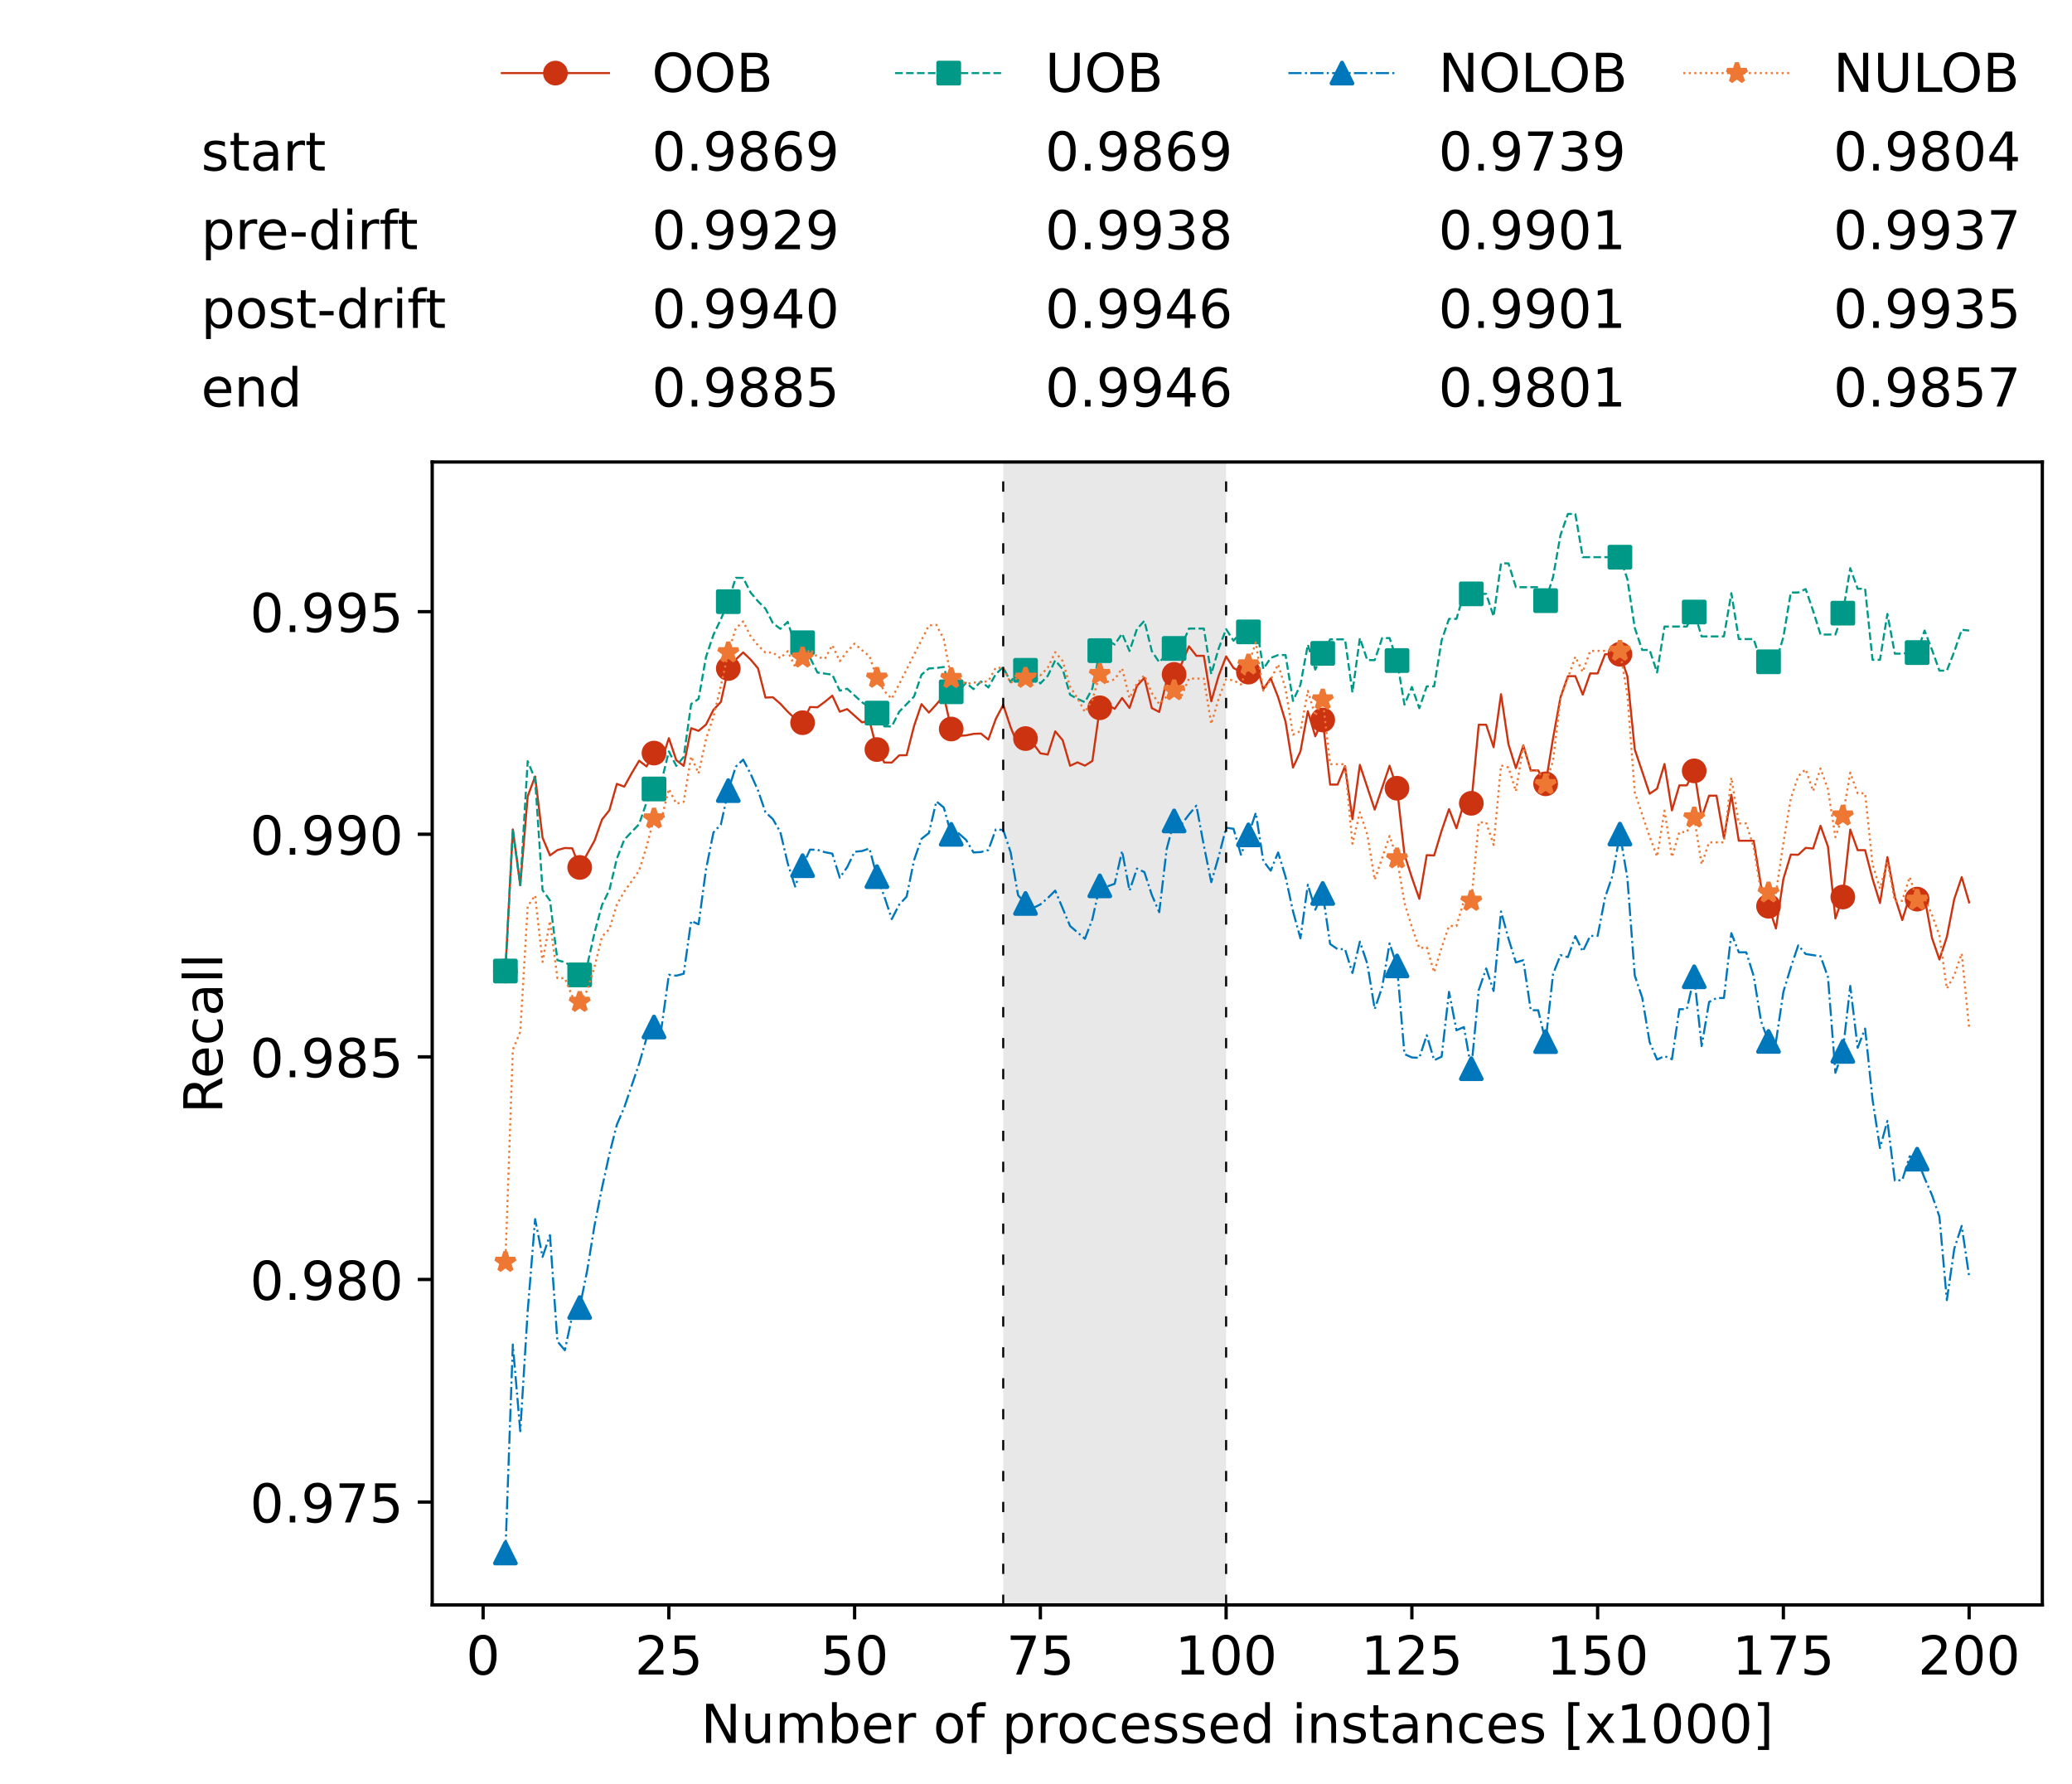 <?xml version="1.0" encoding="utf-8" standalone="no"?>
<!DOCTYPE svg PUBLIC "-//W3C//DTD SVG 1.1//EN"
  "http://www.w3.org/Graphics/SVG/1.1/DTD/svg11.dtd">
<!-- Created with matplotlib (https://matplotlib.org/) -->
<svg height="432.615pt" version="1.1" viewBox="0 0 502.65 432.615" width="502.65pt" xmlns="http://www.w3.org/2000/svg" xmlns:xlink="http://www.w3.org/1999/xlink">
 <defs>
  <style type="text/css">*{stroke-linecap:butt;stroke-linejoin:round;}</style>
 </defs>
 <g id="figure_1">
  <g id="patch_1">
   <path d="M 0 432.615 
L 502.65 432.615 
L 502.65 0 
L 0 0 
z
" style="fill:#ffffff;"/>
  </g>
  <g id="axes_1">
   <g id="patch_2">
    <path d="M 104.85 389.252 
L 495.45 389.252 
L 495.45 112.052 
L 104.85 112.052 
z
" style="fill:#ffffff;"/>
   </g>
   <g id="patch_3">
    <path clip-path="url(#pd645a0d410)" d="M 297.446 389.252 
L 297.446 112.052 
L 243.372 112.052 
L 243.372 389.252 
z
" style="fill:#d3d3d3;opacity:0.5;"/>
   </g>
   <g id="matplotlib.axis_1">
    <g id="xtick_1">
     <g id="line2d_1">
      <defs>
       <path d="M 0 0 
L 0 3.5 
" id="m796ab6adfb" style="stroke:#000000;stroke-width:0.8;"/>
      </defs>
      <g>
       <use style="stroke:#000000;stroke-width:0.8;" x="117.197" xlink:href="#m796ab6adfb" y="389.252"/>
      </g>
     </g>
     <g id="text_1">
      <!-- 0 -->
      <g transform="translate(113.061 406.13)scale(0.13 -0.13)">
       <defs>
        <path d="M 31.781 66.406 
Q 24.172 66.406 20.328 58.906 
Q 16.5 51.422 16.5 36.375 
Q 16.5 21.391 20.328 13.891 
Q 24.172 6.391 31.781 6.391 
Q 39.453 6.391 43.281 13.891 
Q 47.125 21.391 47.125 36.375 
Q 47.125 51.422 43.281 58.906 
Q 39.453 66.406 31.781 66.406 
z
M 31.781 74.219 
Q 44.047 74.219 50.516 64.516 
Q 56.984 54.828 56.984 36.375 
Q 56.984 17.969 50.516 8.266 
Q 44.047 -1.422 31.781 -1.422 
Q 19.531 -1.422 13.062 8.266 
Q 6.594 17.969 6.594 36.375 
Q 6.594 54.828 13.062 64.516 
Q 19.531 74.219 31.781 74.219 
z
" id="DejaVuSans-48"/>
       </defs>
       <use xlink:href="#DejaVuSans-48"/>
      </g>
     </g>
    </g>
    <g id="xtick_2">
     <g id="line2d_2">
      <g>
       <use style="stroke:#000000;stroke-width:0.8;" x="162.259" xlink:href="#m796ab6adfb" y="389.252"/>
      </g>
     </g>
     <g id="text_2">
      <!-- 25 -->
      <g transform="translate(153.988 406.13)scale(0.13 -0.13)">
       <defs>
        <path d="M 19.188 8.297 
L 53.609 8.297 
L 53.609 0 
L 7.328 0 
L 7.328 8.297 
Q 12.938 14.109 22.625 23.891 
Q 32.328 33.688 34.812 36.531 
Q 39.547 41.844 41.422 45.531 
Q 43.312 49.219 43.312 52.781 
Q 43.312 58.594 39.234 62.25 
Q 35.156 65.922 28.609 65.922 
Q 23.969 65.922 18.812 64.312 
Q 13.672 62.703 7.812 59.422 
L 7.812 69.391 
Q 13.766 71.781 18.938 73 
Q 24.125 74.219 28.422 74.219 
Q 39.75 74.219 46.484 68.547 
Q 53.219 62.891 53.219 53.422 
Q 53.219 48.922 51.531 44.891 
Q 49.859 40.875 45.406 35.406 
Q 44.188 33.984 37.641 27.219 
Q 31.109 20.453 19.188 8.297 
z
" id="DejaVuSans-50"/>
        <path d="M 10.797 72.906 
L 49.516 72.906 
L 49.516 64.594 
L 19.828 64.594 
L 19.828 46.734 
Q 21.969 47.469 24.109 47.828 
Q 26.266 48.188 28.422 48.188 
Q 40.625 48.188 47.75 41.5 
Q 54.891 34.812 54.891 23.391 
Q 54.891 11.625 47.562 5.094 
Q 40.234 -1.422 26.906 -1.422 
Q 22.312 -1.422 17.547 -0.641 
Q 12.797 0.141 7.719 1.703 
L 7.719 11.625 
Q 12.109 9.234 16.797 8.062 
Q 21.484 6.891 26.703 6.891 
Q 35.156 6.891 40.078 11.328 
Q 45.016 15.766 45.016 23.391 
Q 45.016 31 40.078 35.438 
Q 35.156 39.891 26.703 39.891 
Q 22.75 39.891 18.812 39.016 
Q 14.891 38.141 10.797 36.281 
z
" id="DejaVuSans-53"/>
       </defs>
       <use xlink:href="#DejaVuSans-50"/>
       <use x="63.623" xlink:href="#DejaVuSans-53"/>
      </g>
     </g>
    </g>
    <g id="xtick_3">
     <g id="line2d_3">
      <g>
       <use style="stroke:#000000;stroke-width:0.8;" x="207.322" xlink:href="#m796ab6adfb" y="389.252"/>
      </g>
     </g>
     <g id="text_3">
      <!-- 50 -->
      <g transform="translate(199.05 406.13)scale(0.13 -0.13)">
       <use xlink:href="#DejaVuSans-53"/>
       <use x="63.623" xlink:href="#DejaVuSans-48"/>
      </g>
     </g>
    </g>
    <g id="xtick_4">
     <g id="line2d_4">
      <g>
       <use style="stroke:#000000;stroke-width:0.8;" x="252.384" xlink:href="#m796ab6adfb" y="389.252"/>
      </g>
     </g>
     <g id="text_4">
      <!-- 75 -->
      <g transform="translate(244.113 406.13)scale(0.13 -0.13)">
       <defs>
        <path d="M 8.203 72.906 
L 55.078 72.906 
L 55.078 68.703 
L 28.609 0 
L 18.312 0 
L 43.219 64.594 
L 8.203 64.594 
z
" id="DejaVuSans-55"/>
       </defs>
       <use xlink:href="#DejaVuSans-55"/>
       <use x="63.623" xlink:href="#DejaVuSans-53"/>
      </g>
     </g>
    </g>
    <g id="xtick_5">
     <g id="line2d_5">
      <g>
       <use style="stroke:#000000;stroke-width:0.8;" x="297.446" xlink:href="#m796ab6adfb" y="389.252"/>
      </g>
     </g>
     <g id="text_5">
      <!-- 100 -->
      <g transform="translate(285.039 406.13)scale(0.13 -0.13)">
       <defs>
        <path d="M 12.406 8.297 
L 28.516 8.297 
L 28.516 63.922 
L 10.984 60.406 
L 10.984 69.391 
L 28.422 72.906 
L 38.281 72.906 
L 38.281 8.297 
L 54.391 8.297 
L 54.391 0 
L 12.406 0 
z
" id="DejaVuSans-49"/>
       </defs>
       <use xlink:href="#DejaVuSans-49"/>
       <use x="63.623" xlink:href="#DejaVuSans-48"/>
       <use x="127.246" xlink:href="#DejaVuSans-48"/>
      </g>
     </g>
    </g>
    <g id="xtick_6">
     <g id="line2d_6">
      <g>
       <use style="stroke:#000000;stroke-width:0.8;" x="342.509" xlink:href="#m796ab6adfb" y="389.252"/>
      </g>
     </g>
     <g id="text_6">
      <!-- 125 -->
      <g transform="translate(330.102 406.13)scale(0.13 -0.13)">
       <use xlink:href="#DejaVuSans-49"/>
       <use x="63.623" xlink:href="#DejaVuSans-50"/>
       <use x="127.246" xlink:href="#DejaVuSans-53"/>
      </g>
     </g>
    </g>
    <g id="xtick_7">
     <g id="line2d_7">
      <g>
       <use style="stroke:#000000;stroke-width:0.8;" x="387.571" xlink:href="#m796ab6adfb" y="389.252"/>
      </g>
     </g>
     <g id="text_7">
      <!-- 150 -->
      <g transform="translate(375.164 406.13)scale(0.13 -0.13)">
       <use xlink:href="#DejaVuSans-49"/>
       <use x="63.623" xlink:href="#DejaVuSans-53"/>
       <use x="127.246" xlink:href="#DejaVuSans-48"/>
      </g>
     </g>
    </g>
    <g id="xtick_8">
     <g id="line2d_8">
      <g>
       <use style="stroke:#000000;stroke-width:0.8;" x="432.633" xlink:href="#m796ab6adfb" y="389.252"/>
      </g>
     </g>
     <g id="text_8">
      <!-- 175 -->
      <g transform="translate(420.226 406.13)scale(0.13 -0.13)">
       <use xlink:href="#DejaVuSans-49"/>
       <use x="63.623" xlink:href="#DejaVuSans-55"/>
       <use x="127.246" xlink:href="#DejaVuSans-53"/>
      </g>
     </g>
    </g>
    <g id="xtick_9">
     <g id="line2d_9">
      <g>
       <use style="stroke:#000000;stroke-width:0.8;" x="477.695" xlink:href="#m796ab6adfb" y="389.252"/>
      </g>
     </g>
     <g id="text_9">
      <!-- 200 -->
      <g transform="translate(465.289 406.13)scale(0.13 -0.13)">
       <use xlink:href="#DejaVuSans-50"/>
       <use x="63.623" xlink:href="#DejaVuSans-48"/>
       <use x="127.246" xlink:href="#DejaVuSans-48"/>
      </g>
     </g>
    </g>
    <g id="text_10">
     <!-- Number of processed instances [x1000] -->
     <g transform="translate(170.025 422.711)scale(0.13 -0.13)">
      <defs>
       <path d="M 9.812 72.906 
L 23.094 72.906 
L 55.422 11.922 
L 55.422 72.906 
L 64.984 72.906 
L 64.984 0 
L 51.703 0 
L 19.391 60.984 
L 19.391 0 
L 9.812 0 
z
" id="DejaVuSans-78"/>
       <path d="M 8.5 21.578 
L 8.5 54.688 
L 17.484 54.688 
L 17.484 21.922 
Q 17.484 14.156 20.5 10.266 
Q 23.531 6.391 29.594 6.391 
Q 36.859 6.391 41.078 11.031 
Q 45.312 15.672 45.312 23.688 
L 45.312 54.688 
L 54.297 54.688 
L 54.297 0 
L 45.312 0 
L 45.312 8.406 
Q 42.047 3.422 37.719 1 
Q 33.406 -1.422 27.688 -1.422 
Q 18.266 -1.422 13.375 4.438 
Q 8.5 10.297 8.5 21.578 
z
M 31.109 56 
z
" id="DejaVuSans-117"/>
       <path d="M 52 44.188 
Q 55.375 50.25 60.062 53.125 
Q 64.75 56 71.094 56 
Q 79.641 56 84.281 50.016 
Q 88.922 44.047 88.922 33.016 
L 88.922 0 
L 79.891 0 
L 79.891 32.719 
Q 79.891 40.578 77.094 44.375 
Q 74.312 48.188 68.609 48.188 
Q 61.625 48.188 57.562 43.547 
Q 53.516 38.922 53.516 30.906 
L 53.516 0 
L 44.484 0 
L 44.484 32.719 
Q 44.484 40.625 41.703 44.406 
Q 38.922 48.188 33.109 48.188 
Q 26.219 48.188 22.156 43.531 
Q 18.109 38.875 18.109 30.906 
L 18.109 0 
L 9.078 0 
L 9.078 54.688 
L 18.109 54.688 
L 18.109 46.188 
Q 21.188 51.219 25.484 53.609 
Q 29.781 56 35.688 56 
Q 41.656 56 45.828 52.969 
Q 50 49.953 52 44.188 
z
" id="DejaVuSans-109"/>
       <path d="M 48.688 27.297 
Q 48.688 37.203 44.609 42.844 
Q 40.531 48.484 33.406 48.484 
Q 26.266 48.484 22.188 42.844 
Q 18.109 37.203 18.109 27.297 
Q 18.109 17.391 22.188 11.75 
Q 26.266 6.109 33.406 6.109 
Q 40.531 6.109 44.609 11.75 
Q 48.688 17.391 48.688 27.297 
z
M 18.109 46.391 
Q 20.953 51.266 25.266 53.625 
Q 29.594 56 35.594 56 
Q 45.562 56 51.781 48.094 
Q 58.016 40.188 58.016 27.297 
Q 58.016 14.406 51.781 6.484 
Q 45.562 -1.422 35.594 -1.422 
Q 29.594 -1.422 25.266 0.953 
Q 20.953 3.328 18.109 8.203 
L 18.109 0 
L 9.078 0 
L 9.078 75.984 
L 18.109 75.984 
z
" id="DejaVuSans-98"/>
       <path d="M 56.203 29.594 
L 56.203 25.203 
L 14.891 25.203 
Q 15.484 15.922 20.484 11.062 
Q 25.484 6.203 34.422 6.203 
Q 39.594 6.203 44.453 7.469 
Q 49.312 8.734 54.109 11.281 
L 54.109 2.781 
Q 49.266 0.734 44.188 -0.344 
Q 39.109 -1.422 33.891 -1.422 
Q 20.797 -1.422 13.156 6.188 
Q 5.516 13.812 5.516 26.812 
Q 5.516 40.234 12.766 48.109 
Q 20.016 56 32.328 56 
Q 43.359 56 49.781 48.891 
Q 56.203 41.797 56.203 29.594 
z
M 47.219 32.234 
Q 47.125 39.594 43.094 43.984 
Q 39.062 48.391 32.422 48.391 
Q 24.906 48.391 20.391 44.141 
Q 15.875 39.891 15.188 32.172 
z
" id="DejaVuSans-101"/>
       <path d="M 41.109 46.297 
Q 39.594 47.172 37.812 47.578 
Q 36.031 48 33.891 48 
Q 26.266 48 22.188 43.047 
Q 18.109 38.094 18.109 28.812 
L 18.109 0 
L 9.078 0 
L 9.078 54.688 
L 18.109 54.688 
L 18.109 46.188 
Q 20.953 51.172 25.484 53.578 
Q 30.031 56 36.531 56 
Q 37.453 56 38.578 55.875 
Q 39.703 55.766 41.062 55.516 
z
" id="DejaVuSans-114"/>
       <path id="DejaVuSans-32"/>
       <path d="M 30.609 48.391 
Q 23.391 48.391 19.188 42.75 
Q 14.984 37.109 14.984 27.297 
Q 14.984 17.484 19.156 11.844 
Q 23.344 6.203 30.609 6.203 
Q 37.797 6.203 41.984 11.859 
Q 46.188 17.531 46.188 27.297 
Q 46.188 37.016 41.984 42.703 
Q 37.797 48.391 30.609 48.391 
z
M 30.609 56 
Q 42.328 56 49.016 48.375 
Q 55.719 40.766 55.719 27.297 
Q 55.719 13.875 49.016 6.219 
Q 42.328 -1.422 30.609 -1.422 
Q 18.844 -1.422 12.172 6.219 
Q 5.516 13.875 5.516 27.297 
Q 5.516 40.766 12.172 48.375 
Q 18.844 56 30.609 56 
z
" id="DejaVuSans-111"/>
       <path d="M 37.109 75.984 
L 37.109 68.5 
L 28.516 68.5 
Q 23.688 68.5 21.797 66.547 
Q 19.922 64.594 19.922 59.516 
L 19.922 54.688 
L 34.719 54.688 
L 34.719 47.703 
L 19.922 47.703 
L 19.922 0 
L 10.891 0 
L 10.891 47.703 
L 2.297 47.703 
L 2.297 54.688 
L 10.891 54.688 
L 10.891 58.5 
Q 10.891 67.625 15.141 71.797 
Q 19.391 75.984 28.609 75.984 
z
" id="DejaVuSans-102"/>
       <path d="M 18.109 8.203 
L 18.109 -20.797 
L 9.078 -20.797 
L 9.078 54.688 
L 18.109 54.688 
L 18.109 46.391 
Q 20.953 51.266 25.266 53.625 
Q 29.594 56 35.594 56 
Q 45.562 56 51.781 48.094 
Q 58.016 40.188 58.016 27.297 
Q 58.016 14.406 51.781 6.484 
Q 45.562 -1.422 35.594 -1.422 
Q 29.594 -1.422 25.266 0.953 
Q 20.953 3.328 18.109 8.203 
z
M 48.688 27.297 
Q 48.688 37.203 44.609 42.844 
Q 40.531 48.484 33.406 48.484 
Q 26.266 48.484 22.188 42.844 
Q 18.109 37.203 18.109 27.297 
Q 18.109 17.391 22.188 11.75 
Q 26.266 6.109 33.406 6.109 
Q 40.531 6.109 44.609 11.75 
Q 48.688 17.391 48.688 27.297 
z
" id="DejaVuSans-112"/>
       <path d="M 48.781 52.594 
L 48.781 44.188 
Q 44.969 46.297 41.141 47.344 
Q 37.312 48.391 33.406 48.391 
Q 24.656 48.391 19.812 42.844 
Q 14.984 37.312 14.984 27.297 
Q 14.984 17.281 19.812 11.734 
Q 24.656 6.203 33.406 6.203 
Q 37.312 6.203 41.141 7.25 
Q 44.969 8.297 48.781 10.406 
L 48.781 2.094 
Q 45.016 0.344 40.984 -0.531 
Q 36.969 -1.422 32.422 -1.422 
Q 20.062 -1.422 12.781 6.344 
Q 5.516 14.109 5.516 27.297 
Q 5.516 40.672 12.859 48.328 
Q 20.219 56 33.016 56 
Q 37.156 56 41.109 55.141 
Q 45.062 54.297 48.781 52.594 
z
" id="DejaVuSans-99"/>
       <path d="M 44.281 53.078 
L 44.281 44.578 
Q 40.484 46.531 36.375 47.5 
Q 32.281 48.484 27.875 48.484 
Q 21.188 48.484 17.844 46.438 
Q 14.5 44.391 14.5 40.281 
Q 14.5 37.156 16.891 35.375 
Q 19.281 33.594 26.516 31.984 
L 29.594 31.297 
Q 39.156 29.25 43.188 25.516 
Q 47.219 21.781 47.219 15.094 
Q 47.219 7.469 41.188 3.016 
Q 35.156 -1.422 24.609 -1.422 
Q 20.219 -1.422 15.453 -0.562 
Q 10.688 0.297 5.422 2 
L 5.422 11.281 
Q 10.406 8.688 15.234 7.391 
Q 20.062 6.109 24.812 6.109 
Q 31.156 6.109 34.562 8.281 
Q 37.984 10.453 37.984 14.406 
Q 37.984 18.062 35.516 20.016 
Q 33.062 21.969 24.703 23.781 
L 21.578 24.516 
Q 13.234 26.266 9.516 29.906 
Q 5.812 33.547 5.812 39.891 
Q 5.812 47.609 11.281 51.797 
Q 16.75 56 26.812 56 
Q 31.781 56 36.172 55.266 
Q 40.578 54.547 44.281 53.078 
z
" id="DejaVuSans-115"/>
       <path d="M 45.406 46.391 
L 45.406 75.984 
L 54.391 75.984 
L 54.391 0 
L 45.406 0 
L 45.406 8.203 
Q 42.578 3.328 38.25 0.953 
Q 33.938 -1.422 27.875 -1.422 
Q 17.969 -1.422 11.734 6.484 
Q 5.516 14.406 5.516 27.297 
Q 5.516 40.188 11.734 48.094 
Q 17.969 56 27.875 56 
Q 33.938 56 38.25 53.625 
Q 42.578 51.266 45.406 46.391 
z
M 14.797 27.297 
Q 14.797 17.391 18.875 11.75 
Q 22.953 6.109 30.078 6.109 
Q 37.203 6.109 41.297 11.75 
Q 45.406 17.391 45.406 27.297 
Q 45.406 37.203 41.297 42.844 
Q 37.203 48.484 30.078 48.484 
Q 22.953 48.484 18.875 42.844 
Q 14.797 37.203 14.797 27.297 
z
" id="DejaVuSans-100"/>
       <path d="M 9.422 54.688 
L 18.406 54.688 
L 18.406 0 
L 9.422 0 
z
M 9.422 75.984 
L 18.406 75.984 
L 18.406 64.594 
L 9.422 64.594 
z
" id="DejaVuSans-105"/>
       <path d="M 54.891 33.016 
L 54.891 0 
L 45.906 0 
L 45.906 32.719 
Q 45.906 40.484 42.875 44.328 
Q 39.844 48.188 33.797 48.188 
Q 26.516 48.188 22.312 43.547 
Q 18.109 38.922 18.109 30.906 
L 18.109 0 
L 9.078 0 
L 9.078 54.688 
L 18.109 54.688 
L 18.109 46.188 
Q 21.344 51.125 25.703 53.562 
Q 30.078 56 35.797 56 
Q 45.219 56 50.047 50.172 
Q 54.891 44.344 54.891 33.016 
z
" id="DejaVuSans-110"/>
       <path d="M 18.312 70.219 
L 18.312 54.688 
L 36.812 54.688 
L 36.812 47.703 
L 18.312 47.703 
L 18.312 18.016 
Q 18.312 11.328 20.141 9.422 
Q 21.969 7.516 27.594 7.516 
L 36.812 7.516 
L 36.812 0 
L 27.594 0 
Q 17.188 0 13.234 3.875 
Q 9.281 7.766 9.281 18.016 
L 9.281 47.703 
L 2.688 47.703 
L 2.688 54.688 
L 9.281 54.688 
L 9.281 70.219 
z
" id="DejaVuSans-116"/>
       <path d="M 34.281 27.484 
Q 23.391 27.484 19.188 25 
Q 14.984 22.516 14.984 16.5 
Q 14.984 11.719 18.141 8.906 
Q 21.297 6.109 26.703 6.109 
Q 34.188 6.109 38.703 11.406 
Q 43.219 16.703 43.219 25.484 
L 43.219 27.484 
z
M 52.203 31.203 
L 52.203 0 
L 43.219 0 
L 43.219 8.297 
Q 40.141 3.328 35.547 0.953 
Q 30.953 -1.422 24.312 -1.422 
Q 15.922 -1.422 10.953 3.297 
Q 6 8.016 6 15.922 
Q 6 25.141 12.172 29.828 
Q 18.359 34.516 30.609 34.516 
L 43.219 34.516 
L 43.219 35.406 
Q 43.219 41.609 39.141 45 
Q 35.062 48.391 27.688 48.391 
Q 23 48.391 18.547 47.266 
Q 14.109 46.141 10.016 43.891 
L 10.016 52.203 
Q 14.938 54.109 19.578 55.047 
Q 24.219 56 28.609 56 
Q 40.484 56 46.344 49.844 
Q 52.203 43.703 52.203 31.203 
z
" id="DejaVuSans-97"/>
       <path d="M 8.594 75.984 
L 29.297 75.984 
L 29.297 69 
L 17.578 69 
L 17.578 -6.203 
L 29.297 -6.203 
L 29.297 -13.188 
L 8.594 -13.188 
z
" id="DejaVuSans-91"/>
       <path d="M 54.891 54.688 
L 35.109 28.078 
L 55.906 0 
L 45.312 0 
L 29.391 21.484 
L 13.484 0 
L 2.875 0 
L 24.125 28.609 
L 4.688 54.688 
L 15.281 54.688 
L 29.781 35.203 
L 44.281 54.688 
z
" id="DejaVuSans-120"/>
       <path d="M 30.422 75.984 
L 30.422 -13.188 
L 9.719 -13.188 
L 9.719 -6.203 
L 21.391 -6.203 
L 21.391 69 
L 9.719 69 
L 9.719 75.984 
z
" id="DejaVuSans-93"/>
      </defs>
      <use xlink:href="#DejaVuSans-78"/>
      <use x="74.805" xlink:href="#DejaVuSans-117"/>
      <use x="138.184" xlink:href="#DejaVuSans-109"/>
      <use x="235.596" xlink:href="#DejaVuSans-98"/>
      <use x="299.072" xlink:href="#DejaVuSans-101"/>
      <use x="360.596" xlink:href="#DejaVuSans-114"/>
      <use x="401.709" xlink:href="#DejaVuSans-32"/>
      <use x="433.496" xlink:href="#DejaVuSans-111"/>
      <use x="494.678" xlink:href="#DejaVuSans-102"/>
      <use x="529.883" xlink:href="#DejaVuSans-32"/>
      <use x="561.67" xlink:href="#DejaVuSans-112"/>
      <use x="625.146" xlink:href="#DejaVuSans-114"/>
      <use x="664.01" xlink:href="#DejaVuSans-111"/>
      <use x="725.191" xlink:href="#DejaVuSans-99"/>
      <use x="780.172" xlink:href="#DejaVuSans-101"/>
      <use x="841.695" xlink:href="#DejaVuSans-115"/>
      <use x="893.795" xlink:href="#DejaVuSans-115"/>
      <use x="945.895" xlink:href="#DejaVuSans-101"/>
      <use x="1007.418" xlink:href="#DejaVuSans-100"/>
      <use x="1070.895" xlink:href="#DejaVuSans-32"/>
      <use x="1102.682" xlink:href="#DejaVuSans-105"/>
      <use x="1130.465" xlink:href="#DejaVuSans-110"/>
      <use x="1193.844" xlink:href="#DejaVuSans-115"/>
      <use x="1245.943" xlink:href="#DejaVuSans-116"/>
      <use x="1285.152" xlink:href="#DejaVuSans-97"/>
      <use x="1346.432" xlink:href="#DejaVuSans-110"/>
      <use x="1409.811" xlink:href="#DejaVuSans-99"/>
      <use x="1464.791" xlink:href="#DejaVuSans-101"/>
      <use x="1526.314" xlink:href="#DejaVuSans-115"/>
      <use x="1578.414" xlink:href="#DejaVuSans-32"/>
      <use x="1610.201" xlink:href="#DejaVuSans-91"/>
      <use x="1649.215" xlink:href="#DejaVuSans-120"/>
      <use x="1708.395" xlink:href="#DejaVuSans-49"/>
      <use x="1772.018" xlink:href="#DejaVuSans-48"/>
      <use x="1835.641" xlink:href="#DejaVuSans-48"/>
      <use x="1899.264" xlink:href="#DejaVuSans-48"/>
      <use x="1962.887" xlink:href="#DejaVuSans-93"/>
     </g>
    </g>
   </g>
   <g id="matplotlib.axis_2">
    <g id="ytick_1">
     <g id="line2d_10">
      <defs>
       <path d="M 0 0 
L -3.5 0 
" id="m6b891e66e4" style="stroke:#000000;stroke-width:0.8;"/>
      </defs>
      <g>
       <use style="stroke:#000000;stroke-width:0.8;" x="104.85" xlink:href="#m6b891e66e4" y="364.302"/>
      </g>
     </g>
     <g id="text_11">
      <!-- 0.975 -->
      <g transform="translate(60.633 369.241)scale(0.13 -0.13)">
       <defs>
        <path d="M 10.688 12.406 
L 21 12.406 
L 21 0 
L 10.688 0 
z
" id="DejaVuSans-46"/>
        <path d="M 10.984 1.516 
L 10.984 10.5 
Q 14.703 8.734 18.5 7.812 
Q 22.312 6.891 25.984 6.891 
Q 35.75 6.891 40.891 13.453 
Q 46.047 20.016 46.781 33.406 
Q 43.953 29.203 39.594 26.953 
Q 35.25 24.703 29.984 24.703 
Q 19.047 24.703 12.672 31.312 
Q 6.297 37.938 6.297 49.422 
Q 6.297 60.641 12.938 67.422 
Q 19.578 74.219 30.609 74.219 
Q 43.266 74.219 49.922 64.516 
Q 56.594 54.828 56.594 36.375 
Q 56.594 19.141 48.406 8.859 
Q 40.234 -1.422 26.422 -1.422 
Q 22.703 -1.422 18.891 -0.688 
Q 15.094 0.047 10.984 1.516 
z
M 30.609 32.422 
Q 37.25 32.422 41.125 36.953 
Q 45.016 41.5 45.016 49.422 
Q 45.016 57.281 41.125 61.844 
Q 37.25 66.406 30.609 66.406 
Q 23.969 66.406 20.094 61.844 
Q 16.219 57.281 16.219 49.422 
Q 16.219 41.5 20.094 36.953 
Q 23.969 32.422 30.609 32.422 
z
" id="DejaVuSans-57"/>
       </defs>
       <use xlink:href="#DejaVuSans-48"/>
       <use x="63.623" xlink:href="#DejaVuSans-46"/>
       <use x="95.41" xlink:href="#DejaVuSans-57"/>
       <use x="159.033" xlink:href="#DejaVuSans-55"/>
       <use x="222.656" xlink:href="#DejaVuSans-53"/>
      </g>
     </g>
    </g>
    <g id="ytick_2">
     <g id="line2d_11">
      <g>
       <use style="stroke:#000000;stroke-width:0.8;" x="104.85" xlink:href="#m6b891e66e4" y="310.313"/>
      </g>
     </g>
     <g id="text_12">
      <!-- 0.980 -->
      <g transform="translate(60.633 315.252)scale(0.13 -0.13)">
       <defs>
        <path d="M 31.781 34.625 
Q 24.75 34.625 20.719 30.859 
Q 16.703 27.094 16.703 20.516 
Q 16.703 13.922 20.719 10.156 
Q 24.75 6.391 31.781 6.391 
Q 38.812 6.391 42.859 10.172 
Q 46.922 13.969 46.922 20.516 
Q 46.922 27.094 42.891 30.859 
Q 38.875 34.625 31.781 34.625 
z
M 21.922 38.812 
Q 15.578 40.375 12.031 44.719 
Q 8.5 49.078 8.5 55.328 
Q 8.5 64.062 14.719 69.141 
Q 20.953 74.219 31.781 74.219 
Q 42.672 74.219 48.875 69.141 
Q 55.078 64.062 55.078 55.328 
Q 55.078 49.078 51.531 44.719 
Q 48 40.375 41.703 38.812 
Q 48.828 37.156 52.797 32.312 
Q 56.781 27.484 56.781 20.516 
Q 56.781 9.906 50.312 4.234 
Q 43.844 -1.422 31.781 -1.422 
Q 19.734 -1.422 13.25 4.234 
Q 6.781 9.906 6.781 20.516 
Q 6.781 27.484 10.781 32.312 
Q 14.797 37.156 21.922 38.812 
z
M 18.312 54.391 
Q 18.312 48.734 21.844 45.562 
Q 25.391 42.391 31.781 42.391 
Q 38.141 42.391 41.719 45.562 
Q 45.312 48.734 45.312 54.391 
Q 45.312 60.062 41.719 63.234 
Q 38.141 66.406 31.781 66.406 
Q 25.391 66.406 21.844 63.234 
Q 18.312 60.062 18.312 54.391 
z
" id="DejaVuSans-56"/>
       </defs>
       <use xlink:href="#DejaVuSans-48"/>
       <use x="63.623" xlink:href="#DejaVuSans-46"/>
       <use x="95.41" xlink:href="#DejaVuSans-57"/>
       <use x="159.033" xlink:href="#DejaVuSans-56"/>
       <use x="222.656" xlink:href="#DejaVuSans-48"/>
      </g>
     </g>
    </g>
    <g id="ytick_3">
     <g id="line2d_12">
      <g>
       <use style="stroke:#000000;stroke-width:0.8;" x="104.85" xlink:href="#m6b891e66e4" y="256.325"/>
      </g>
     </g>
     <g id="text_13">
      <!-- 0.985 -->
      <g transform="translate(60.633 261.264)scale(0.13 -0.13)">
       <use xlink:href="#DejaVuSans-48"/>
       <use x="63.623" xlink:href="#DejaVuSans-46"/>
       <use x="95.41" xlink:href="#DejaVuSans-57"/>
       <use x="159.033" xlink:href="#DejaVuSans-56"/>
       <use x="222.656" xlink:href="#DejaVuSans-53"/>
      </g>
     </g>
    </g>
    <g id="ytick_4">
     <g id="line2d_13">
      <g>
       <use style="stroke:#000000;stroke-width:0.8;" x="104.85" xlink:href="#m6b891e66e4" y="202.337"/>
      </g>
     </g>
     <g id="text_14">
      <!-- 0.990 -->
      <g transform="translate(60.633 207.276)scale(0.13 -0.13)">
       <use xlink:href="#DejaVuSans-48"/>
       <use x="63.623" xlink:href="#DejaVuSans-46"/>
       <use x="95.41" xlink:href="#DejaVuSans-57"/>
       <use x="159.033" xlink:href="#DejaVuSans-57"/>
       <use x="222.656" xlink:href="#DejaVuSans-48"/>
      </g>
     </g>
    </g>
    <g id="ytick_5">
     <g id="line2d_14">
      <g>
       <use style="stroke:#000000;stroke-width:0.8;" x="104.85" xlink:href="#m6b891e66e4" y="148.348"/>
      </g>
     </g>
     <g id="text_15">
      <!-- 0.995 -->
      <g transform="translate(60.633 153.287)scale(0.13 -0.13)">
       <use xlink:href="#DejaVuSans-48"/>
       <use x="63.623" xlink:href="#DejaVuSans-46"/>
       <use x="95.41" xlink:href="#DejaVuSans-57"/>
       <use x="159.033" xlink:href="#DejaVuSans-57"/>
       <use x="222.656" xlink:href="#DejaVuSans-53"/>
      </g>
     </g>
    </g>
    <g id="text_16">
     <!-- Recall -->
     <g transform="translate(53.93 270.044)rotate(-90)scale(0.13 -0.13)">
      <defs>
       <path d="M 44.391 34.188 
Q 47.562 33.109 50.562 29.594 
Q 53.562 26.078 56.594 19.922 
L 66.609 0 
L 56 0 
L 46.688 18.703 
Q 43.062 26.031 39.672 28.422 
Q 36.281 30.812 30.422 30.812 
L 19.672 30.812 
L 19.672 0 
L 9.812 0 
L 9.812 72.906 
L 32.078 72.906 
Q 44.578 72.906 50.734 67.672 
Q 56.891 62.453 56.891 51.906 
Q 56.891 45.016 53.688 40.469 
Q 50.484 35.938 44.391 34.188 
z
M 19.672 64.797 
L 19.672 38.922 
L 32.078 38.922 
Q 39.203 38.922 42.844 42.219 
Q 46.484 45.516 46.484 51.906 
Q 46.484 58.297 42.844 61.547 
Q 39.203 64.797 32.078 64.797 
z
" id="DejaVuSans-82"/>
       <path d="M 9.422 75.984 
L 18.406 75.984 
L 18.406 0 
L 9.422 0 
z
" id="DejaVuSans-108"/>
      </defs>
      <use xlink:href="#DejaVuSans-82"/>
      <use x="64.982" xlink:href="#DejaVuSans-101"/>
      <use x="126.506" xlink:href="#DejaVuSans-99"/>
      <use x="181.486" xlink:href="#DejaVuSans-97"/>
      <use x="242.766" xlink:href="#DejaVuSans-108"/>
      <use x="270.549" xlink:href="#DejaVuSans-108"/>
     </g>
    </g>
   </g>
   <g id="line2d_15"/>
   <g id="line2d_16"/>
   <g id="line2d_17"/>
   <g id="line2d_18"/>
   <g id="line2d_19"/>
   <g id="line2d_20">
    <path clip-path="url(#pd645a0d410)" d="M 122.605 235.506 
L 124.407 201.167 
L 126.21 214.701 
L 128.012 193.131 
L 129.815 188.322 
L 131.617 203.163 
L 133.419 207.46 
L 135.222 206.176 
L 137.024 205.67 
L 138.827 205.748 
L 140.629 210.383 
L 144.234 203.877 
L 146.037 198.77 
L 147.839 196.499 
L 149.642 190.115 
L 151.444 190.792 
L 153.247 187.532 
L 155.049 184.504 
L 156.852 185.886 
L 158.654 182.645 
L 160.457 184.645 
L 162.259 179.033 
L 164.062 184.364 
L 165.864 185.754 
L 167.667 176.603 
L 169.469 177.263 
L 171.272 175.733 
L 173.074 172.157 
L 174.877 170.251 
L 176.679 162.132 
L 178.482 159.963 
L 180.284 158.234 
L 182.087 159.956 
L 183.889 162.102 
L 185.692 169.182 
L 187.494 169.112 
L 189.297 170.674 
L 191.099 172.616 
L 192.902 174.304 
L 194.704 175.28 
L 196.507 171.48 
L 198.309 171.539 
L 200.112 170.208 
L 201.914 168.73 
L 203.717 172.614 
L 205.519 171.977 
L 209.124 175.198 
L 210.927 174.782 
L 212.729 181.793 
L 214.532 184.927 
L 216.334 184.957 
L 218.137 183.195 
L 219.939 183.156 
L 221.742 176.075 
L 223.544 170.782 
L 225.347 172.823 
L 227.149 170.847 
L 228.952 168.705 
L 230.754 176.811 
L 232.557 178.47 
L 234.359 178.361 
L 236.162 177.986 
L 237.964 177.913 
L 239.767 179.375 
L 241.569 174.379 
L 243.372 170.96 
L 245.174 176.386 
L 246.976 180.762 
L 248.779 179.131 
L 250.581 180.265 
L 252.384 182.699 
L 254.186 183.005 
L 255.989 177.381 
L 257.791 179.515 
L 259.594 185.721 
L 261.396 184.905 
L 263.199 185.692 
L 265.001 184.559 
L 266.804 171.661 
L 268.606 170.864 
L 270.409 171.924 
L 272.211 169.282 
L 274.014 171.705 
L 275.816 166.36 
L 277.619 164.39 
L 279.421 171.735 
L 281.224 172.67 
L 283.026 165.012 
L 284.829 163.572 
L 286.631 161.013 
L 288.434 156.762 
L 290.236 159.055 
L 292.039 159.055 
L 293.841 170.089 
L 295.644 163.884 
L 297.446 159.209 
L 299.249 162.02 
L 301.051 163.011 
L 302.854 163.011 
L 304.656 160.325 
L 306.459 167.197 
L 308.261 164.511 
L 310.064 169.099 
L 311.866 175.031 
L 313.669 186.163 
L 315.471 182.254 
L 317.274 172.497 
L 319.076 178.563 
L 320.879 174.622 
L 322.681 190.282 
L 324.484 190.282 
L 326.286 185.82 
L 328.089 198.674 
L 329.891 185.506 
L 333.496 196.361 
L 337.101 185.722 
L 338.904 191.176 
L 340.706 207.212 
L 342.509 212.851 
L 344.311 217.992 
L 346.114 207.407 
L 347.916 207.472 
L 349.719 201.483 
L 351.521 196.241 
L 353.324 200.895 
L 355.126 194.829 
L 356.928 194.829 
L 358.731 175.774 
L 360.533 175.774 
L 362.336 181.228 
L 364.138 168.373 
L 365.941 180.506 
L 367.743 186.292 
L 369.546 180.783 
L 371.348 186.849 
L 373.151 186.849 
L 374.953 190.103 
L 376.756 179.066 
L 378.558 169.132 
L 380.361 163.99 
L 382.163 163.99 
L 383.966 168.475 
L 385.768 163.333 
L 387.571 163.333 
L 389.373 158.679 
L 392.978 158.679 
L 394.781 163.972 
L 396.583 181.77 
L 400.188 192.513 
L 401.991 191.288 
L 403.793 185.298 
L 405.596 196.545 
L 407.398 190.479 
L 409.201 190.479 
L 411.003 186.963 
L 412.806 198.324 
L 414.608 192.978 
L 416.411 192.978 
L 418.213 203.262 
L 420.016 192.779 
L 421.818 203.91 
L 425.423 203.91 
L 427.226 214.928 
L 429.028 219.792 
L 430.831 225.19 
L 432.633 213.197 
L 434.436 207.263 
L 436.238 207.317 
L 438.041 205.639 
L 439.843 205.791 
L 441.646 200.287 
L 443.448 205.332 
L 445.251 222.748 
L 447.053 217.557 
L 448.856 201.197 
L 450.658 206.195 
L 452.461 206.195 
L 454.263 213.142 
L 456.066 219.011 
L 457.868 207.879 
L 459.671 217.52 
L 461.473 223.144 
L 463.276 217.367 
L 465.078 218.069 
L 466.881 217.565 
L 468.683 227.484 
L 470.485 232.712 
L 472.288 227.258 
L 474.09 218.03 
L 475.893 212.737 
L 477.695 218.859 
L 477.695 218.859 
" style="fill:none;stroke:#cc3311;stroke-linecap:square;stroke-width:0.5;"/>
    <defs>
     <path d="M 0 2.5 
C 0.663 2.5 1.299 2.237 1.768 1.768 
C 2.237 1.299 2.5 0.663 2.5 0 
C 2.5 -0.663 2.237 -1.299 1.768 -1.768 
C 1.299 -2.237 0.663 -2.5 0 -2.5 
C -0.663 -2.5 -1.299 -2.237 -1.768 -1.768 
C -2.237 -1.299 -2.5 -0.663 -2.5 0 
C -2.5 0.663 -2.237 1.299 -1.768 1.768 
C -1.299 2.237 -0.663 2.5 0 2.5 
z
" id="m1f798d3dd5" style="stroke:#cc3311;"/>
    </defs>
    <g clip-path="url(#pd645a0d410)">
     <use style="fill:#cc3311;stroke:#cc3311;" x="122.605" xlink:href="#m1f798d3dd5" y="235.506"/>
     <use style="fill:#cc3311;stroke:#cc3311;" x="140.629" xlink:href="#m1f798d3dd5" y="210.383"/>
     <use style="fill:#cc3311;stroke:#cc3311;" x="158.654" xlink:href="#m1f798d3dd5" y="182.645"/>
     <use style="fill:#cc3311;stroke:#cc3311;" x="176.679" xlink:href="#m1f798d3dd5" y="162.132"/>
     <use style="fill:#cc3311;stroke:#cc3311;" x="194.704" xlink:href="#m1f798d3dd5" y="175.28"/>
     <use style="fill:#cc3311;stroke:#cc3311;" x="212.729" xlink:href="#m1f798d3dd5" y="181.793"/>
     <use style="fill:#cc3311;stroke:#cc3311;" x="230.754" xlink:href="#m1f798d3dd5" y="176.811"/>
     <use style="fill:#cc3311;stroke:#cc3311;" x="248.779" xlink:href="#m1f798d3dd5" y="179.131"/>
     <use style="fill:#cc3311;stroke:#cc3311;" x="266.804" xlink:href="#m1f798d3dd5" y="171.661"/>
     <use style="fill:#cc3311;stroke:#cc3311;" x="284.829" xlink:href="#m1f798d3dd5" y="163.572"/>
     <use style="fill:#cc3311;stroke:#cc3311;" x="302.854" xlink:href="#m1f798d3dd5" y="163.011"/>
     <use style="fill:#cc3311;stroke:#cc3311;" x="320.879" xlink:href="#m1f798d3dd5" y="174.622"/>
     <use style="fill:#cc3311;stroke:#cc3311;" x="338.904" xlink:href="#m1f798d3dd5" y="191.176"/>
     <use style="fill:#cc3311;stroke:#cc3311;" x="356.928" xlink:href="#m1f798d3dd5" y="194.829"/>
     <use style="fill:#cc3311;stroke:#cc3311;" x="374.953" xlink:href="#m1f798d3dd5" y="190.103"/>
     <use style="fill:#cc3311;stroke:#cc3311;" x="392.978" xlink:href="#m1f798d3dd5" y="158.679"/>
     <use style="fill:#cc3311;stroke:#cc3311;" x="411.003" xlink:href="#m1f798d3dd5" y="186.963"/>
     <use style="fill:#cc3311;stroke:#cc3311;" x="429.028" xlink:href="#m1f798d3dd5" y="219.792"/>
     <use style="fill:#cc3311;stroke:#cc3311;" x="447.053" xlink:href="#m1f798d3dd5" y="217.557"/>
     <use style="fill:#cc3311;stroke:#cc3311;" x="465.078" xlink:href="#m1f798d3dd5" y="218.069"/>
    </g>
   </g>
   <g id="line2d_21"/>
   <g id="line2d_22"/>
   <g id="line2d_23"/>
   <g id="line2d_24"/>
   <g id="line2d_25">
    <path clip-path="url(#pd645a0d410)" d="M 122.605 235.506 
L 124.407 201.167 
L 126.21 214.701 
L 128.012 184.616 
L 129.815 188.982 
L 131.617 215.914 
L 133.419 218.389 
L 135.222 232.879 
L 137.024 233.378 
L 138.827 234.421 
L 140.629 236.449 
L 142.432 234.249 
L 144.234 226.194 
L 146.037 219.493 
L 147.839 215.841 
L 149.642 208.248 
L 151.444 203.652 
L 155.049 199.873 
L 156.852 194.597 
L 158.654 191.355 
L 160.457 189.606 
L 162.259 182.236 
L 164.062 185.753 
L 165.864 183.566 
L 167.667 170.755 
L 169.469 169.514 
L 171.272 159.323 
L 173.074 153.959 
L 174.877 150.185 
L 176.679 145.923 
L 178.482 140.138 
L 180.284 140.167 
L 182.087 143.701 
L 183.889 145.847 
L 185.692 147.617 
L 187.494 151.123 
L 189.297 152.522 
L 191.099 150.82 
L 192.902 156.503 
L 194.704 155.882 
L 198.309 163.115 
L 201.914 163.631 
L 203.717 167.515 
L 205.519 167.036 
L 209.124 170.322 
L 210.927 171.547 
L 212.729 172.949 
L 214.532 176.163 
L 216.334 176.193 
L 218.137 172.619 
L 221.742 168.935 
L 223.544 163.642 
L 225.347 162.128 
L 227.149 162.013 
L 228.952 161.765 
L 230.754 167.784 
L 232.557 167.537 
L 234.359 165.61 
L 236.162 167.136 
L 237.964 165.275 
L 239.767 166.737 
L 241.569 163.482 
L 243.372 161.805 
L 245.174 165.467 
L 246.976 162.458 
L 248.779 162.581 
L 250.581 163.337 
L 252.384 165.77 
L 254.186 163.908 
L 255.989 160.159 
L 257.791 162.293 
L 259.594 168.499 
L 261.396 169.513 
L 263.199 170.3 
L 265.001 167.016 
L 266.804 157.803 
L 268.606 155.264 
L 270.409 156.324 
L 272.211 153.683 
L 274.014 157.894 
L 275.816 152.548 
L 277.619 150.578 
L 279.421 157.923 
L 281.224 160.622 
L 283.026 158.708 
L 284.829 157.268 
L 286.631 156.694 
L 288.434 152.443 
L 292.039 152.443 
L 293.841 163.476 
L 295.644 157.271 
L 297.446 152.597 
L 299.249 155.407 
L 301.051 153.256 
L 302.854 153.256 
L 304.656 150.57 
L 306.459 162.263 
L 308.261 159.577 
L 310.064 158.871 
L 311.866 158.871 
L 313.669 170.003 
L 315.471 166.094 
L 317.274 156.337 
L 319.076 162.403 
L 320.879 158.462 
L 322.681 155.067 
L 326.286 155.067 
L 328.089 167.921 
L 329.891 154.753 
L 331.694 160.099 
L 333.496 160.099 
L 335.299 154.753 
L 337.101 154.753 
L 338.904 160.207 
L 340.706 170.897 
L 342.509 166.623 
L 344.311 171.764 
L 346.114 166.471 
L 347.916 166.471 
L 349.719 155.34 
L 351.521 150.098 
L 353.324 150.098 
L 355.126 144.032 
L 360.533 144.032 
L 362.336 149.486 
L 364.138 136.631 
L 365.941 136.631 
L 367.743 142.417 
L 373.151 142.417 
L 374.953 145.672 
L 376.756 139.98 
L 378.558 129.794 
L 380.361 124.652 
L 382.163 124.652 
L 383.966 135.135 
L 392.978 135.135 
L 394.781 140.428 
L 396.583 152.293 
L 398.386 157.638 
L 400.188 157.638 
L 401.991 163.091 
L 403.793 151.96 
L 409.201 151.96 
L 411.003 148.443 
L 412.806 154.351 
L 418.213 154.351 
L 420.016 143.868 
L 421.818 154.999 
L 425.423 154.999 
L 427.226 160.508 
L 430.831 160.561 
L 432.633 154.5 
L 434.436 143.703 
L 436.238 143.703 
L 438.041 142.864 
L 439.843 148.157 
L 441.646 153.9 
L 445.251 153.9 
L 447.053 148.709 
L 448.856 137.802 
L 450.658 142.801 
L 452.461 142.801 
L 454.263 160.031 
L 456.066 160.031 
L 457.868 148.9 
L 459.671 158.54 
L 461.473 158.54 
L 463.276 158.273 
L 465.078 158.273 
L 466.881 152.928 
L 468.683 157.606 
L 470.485 162.651 
L 472.288 162.651 
L 474.09 158.037 
L 475.893 152.744 
L 477.695 152.933 
L 477.695 152.933 
" style="fill:none;stroke:#009988;stroke-dasharray:1.85,0.8;stroke-dashoffset:0;stroke-width:0.5;"/>
    <defs>
     <path d="M -2.5 2.5 
L 2.5 2.5 
L 2.5 -2.5 
L -2.5 -2.5 
z
" id="mc36239fe09" style="stroke:#009988;stroke-linejoin:miter;"/>
    </defs>
    <g clip-path="url(#pd645a0d410)">
     <use style="fill:#009988;stroke:#009988;stroke-linejoin:miter;" x="122.605" xlink:href="#mc36239fe09" y="235.506"/>
     <use style="fill:#009988;stroke:#009988;stroke-linejoin:miter;" x="140.629" xlink:href="#mc36239fe09" y="236.449"/>
     <use style="fill:#009988;stroke:#009988;stroke-linejoin:miter;" x="158.654" xlink:href="#mc36239fe09" y="191.355"/>
     <use style="fill:#009988;stroke:#009988;stroke-linejoin:miter;" x="176.679" xlink:href="#mc36239fe09" y="145.923"/>
     <use style="fill:#009988;stroke:#009988;stroke-linejoin:miter;" x="194.704" xlink:href="#mc36239fe09" y="155.882"/>
     <use style="fill:#009988;stroke:#009988;stroke-linejoin:miter;" x="212.729" xlink:href="#mc36239fe09" y="172.949"/>
     <use style="fill:#009988;stroke:#009988;stroke-linejoin:miter;" x="230.754" xlink:href="#mc36239fe09" y="167.784"/>
     <use style="fill:#009988;stroke:#009988;stroke-linejoin:miter;" x="248.779" xlink:href="#mc36239fe09" y="162.581"/>
     <use style="fill:#009988;stroke:#009988;stroke-linejoin:miter;" x="266.804" xlink:href="#mc36239fe09" y="157.803"/>
     <use style="fill:#009988;stroke:#009988;stroke-linejoin:miter;" x="284.829" xlink:href="#mc36239fe09" y="157.268"/>
     <use style="fill:#009988;stroke:#009988;stroke-linejoin:miter;" x="302.854" xlink:href="#mc36239fe09" y="153.256"/>
     <use style="fill:#009988;stroke:#009988;stroke-linejoin:miter;" x="320.879" xlink:href="#mc36239fe09" y="158.462"/>
     <use style="fill:#009988;stroke:#009988;stroke-linejoin:miter;" x="338.904" xlink:href="#mc36239fe09" y="160.207"/>
     <use style="fill:#009988;stroke:#009988;stroke-linejoin:miter;" x="356.928" xlink:href="#mc36239fe09" y="144.032"/>
     <use style="fill:#009988;stroke:#009988;stroke-linejoin:miter;" x="374.953" xlink:href="#mc36239fe09" y="145.672"/>
     <use style="fill:#009988;stroke:#009988;stroke-linejoin:miter;" x="392.978" xlink:href="#mc36239fe09" y="135.135"/>
     <use style="fill:#009988;stroke:#009988;stroke-linejoin:miter;" x="411.003" xlink:href="#mc36239fe09" y="148.443"/>
     <use style="fill:#009988;stroke:#009988;stroke-linejoin:miter;" x="429.028" xlink:href="#mc36239fe09" y="160.508"/>
     <use style="fill:#009988;stroke:#009988;stroke-linejoin:miter;" x="447.053" xlink:href="#mc36239fe09" y="148.709"/>
     <use style="fill:#009988;stroke:#009988;stroke-linejoin:miter;" x="465.078" xlink:href="#mc36239fe09" y="158.273"/>
    </g>
   </g>
   <g id="line2d_26"/>
   <g id="line2d_27"/>
   <g id="line2d_28"/>
   <g id="line2d_29"/>
   <g id="line2d_30">
    <path clip-path="url(#pd645a0d410)" d="M 122.605 376.652 
L 124.407 326.09 
L 126.21 347.119 
L 128.012 317.991 
L 129.815 295.682 
L 131.617 304.831 
L 133.419 299.563 
L 135.222 325.33 
L 137.024 327.476 
L 138.827 319.109 
L 140.629 317.128 
L 142.432 308.205 
L 144.234 297.167 
L 146.037 288.112 
L 147.839 279.885 
L 149.642 272.773 
L 151.444 268.588 
L 155.049 257.973 
L 156.852 251.756 
L 158.654 249.088 
L 160.457 249.402 
L 162.259 236.42 
L 164.062 236.642 
L 165.864 236.163 
L 167.667 223.352 
L 169.469 224.177 
L 171.272 210.833 
L 173.074 201.894 
L 174.877 199.969 
L 176.679 191.749 
L 178.482 185.964 
L 180.284 184.235 
L 182.087 187.68 
L 183.889 191.713 
L 185.692 196.977 
L 187.494 198.671 
L 189.297 201.795 
L 191.099 209.401 
L 192.902 215.015 
L 194.704 209.958 
L 196.507 206.057 
L 198.309 206.116 
L 200.112 206.686 
L 201.914 207.032 
L 203.717 212.858 
L 205.519 210.32 
L 207.322 206.58 
L 209.124 206.4 
L 210.927 205.776 
L 212.729 212.613 
L 214.532 217.433 
L 216.334 222.916 
L 218.137 219.393 
L 219.939 217.466 
L 221.742 208.615 
L 223.544 203.446 
L 225.347 202.037 
L 227.149 194.361 
L 228.952 195.842 
L 230.754 202.351 
L 232.557 202.104 
L 234.359 203.703 
L 236.162 206.755 
L 237.964 206.646 
L 239.767 206.166 
L 241.569 201.17 
L 243.372 201.298 
L 245.174 206.724 
L 246.976 217.117 
L 248.779 219.114 
L 250.581 220.249 
L 252.384 219.354 
L 254.186 217.799 
L 255.989 216.004 
L 259.594 224.59 
L 263.199 227.686 
L 265.001 222.929 
L 266.804 214.851 
L 268.606 214.999 
L 270.409 214.35 
L 272.211 206.381 
L 274.014 216.014 
L 275.816 210.669 
L 277.619 211.511 
L 279.421 217.05 
L 281.224 221.237 
L 283.026 205.922 
L 284.829 199.101 
L 286.631 199.937 
L 288.434 197.56 
L 290.236 195.391 
L 292.039 205.059 
L 293.841 213.96 
L 295.644 207.754 
L 297.446 200.743 
L 299.249 201.019 
L 301.051 207.303 
L 302.854 202.482 
L 304.656 197.11 
L 306.459 208.803 
L 308.261 211.162 
L 310.064 206.752 
L 311.866 212.684 
L 313.669 221.004 
L 315.471 227.578 
L 317.274 214.569 
L 319.076 220.635 
L 320.879 216.694 
L 322.681 228.958 
L 324.484 230.201 
L 326.286 230.201 
L 328.089 235.985 
L 329.891 228.383 
L 331.694 233.728 
L 333.496 244.746 
L 335.299 239.401 
L 337.101 228.815 
L 338.904 234.268 
L 340.706 255.65 
L 342.509 256.468 
L 344.311 256.565 
L 346.114 251.072 
L 347.916 257.137 
L 349.719 256.288 
L 351.521 240.564 
L 353.324 249.872 
L 355.126 249.099 
L 356.928 259.19 
L 358.731 240.135 
L 360.533 234.894 
L 362.336 240.347 
L 364.138 221.066 
L 365.941 227.632 
L 367.743 233.418 
L 369.546 232.883 
L 371.348 245.016 
L 373.151 245.016 
L 374.953 252.624 
L 376.756 236.241 
L 378.558 231.652 
L 380.361 232.134 
L 382.163 227.041 
L 383.966 230.769 
L 385.768 226.99 
L 387.571 226.99 
L 389.373 217.681 
L 391.176 212.388 
L 392.978 202.297 
L 394.781 212.883 
L 396.583 236.614 
L 398.386 241.958 
L 400.188 252.756 
L 401.991 256.984 
L 403.793 256.136 
L 405.596 256.9 
L 407.398 244.768 
L 409.201 244.768 
L 411.003 236.898 
L 412.806 253.712 
L 414.608 243.021 
L 416.411 242.052 
L 418.213 242.052 
L 420.016 226.327 
L 421.818 230.954 
L 423.621 230.954 
L 425.423 236.697 
L 427.226 247.715 
L 429.028 252.579 
L 430.831 252.684 
L 432.633 240.563 
L 434.436 234.63 
L 436.238 229.285 
L 438.041 231.383 
L 441.646 231.924 
L 443.448 236.97 
L 445.251 260.191 
L 447.053 255 
L 448.856 239.119 
L 450.658 254.116 
L 452.461 249.462 
L 454.263 266.692 
L 456.066 278.428 
L 457.868 271.872 
L 459.671 286.333 
L 461.473 286.214 
L 463.276 280.437 
L 465.078 281.139 
L 466.881 285.728 
L 468.683 289.842 
L 470.485 295.07 
L 472.288 315.325 
L 474.09 302.866 
L 475.893 297.326 
L 477.695 309.57 
L 477.695 309.57 
" style="fill:none;stroke:#0077bb;stroke-dasharray:3.2,0.8,0.5,0.8;stroke-dashoffset:0;stroke-width:0.5;"/>
    <defs>
     <path d="M 0 -2.5 
L -2.5 2.5 
L 2.5 2.5 
z
" id="mc86d7cffdb" style="stroke:#0077bb;stroke-linejoin:miter;"/>
    </defs>
    <g clip-path="url(#pd645a0d410)">
     <use style="fill:#0077bb;stroke:#0077bb;stroke-linejoin:miter;" x="122.605" xlink:href="#mc86d7cffdb" y="376.652"/>
     <use style="fill:#0077bb;stroke:#0077bb;stroke-linejoin:miter;" x="140.629" xlink:href="#mc86d7cffdb" y="317.128"/>
     <use style="fill:#0077bb;stroke:#0077bb;stroke-linejoin:miter;" x="158.654" xlink:href="#mc86d7cffdb" y="249.088"/>
     <use style="fill:#0077bb;stroke:#0077bb;stroke-linejoin:miter;" x="176.679" xlink:href="#mc86d7cffdb" y="191.749"/>
     <use style="fill:#0077bb;stroke:#0077bb;stroke-linejoin:miter;" x="194.704" xlink:href="#mc86d7cffdb" y="209.958"/>
     <use style="fill:#0077bb;stroke:#0077bb;stroke-linejoin:miter;" x="212.729" xlink:href="#mc86d7cffdb" y="212.613"/>
     <use style="fill:#0077bb;stroke:#0077bb;stroke-linejoin:miter;" x="230.754" xlink:href="#mc86d7cffdb" y="202.351"/>
     <use style="fill:#0077bb;stroke:#0077bb;stroke-linejoin:miter;" x="248.779" xlink:href="#mc86d7cffdb" y="219.114"/>
     <use style="fill:#0077bb;stroke:#0077bb;stroke-linejoin:miter;" x="266.804" xlink:href="#mc86d7cffdb" y="214.851"/>
     <use style="fill:#0077bb;stroke:#0077bb;stroke-linejoin:miter;" x="284.829" xlink:href="#mc86d7cffdb" y="199.101"/>
     <use style="fill:#0077bb;stroke:#0077bb;stroke-linejoin:miter;" x="302.854" xlink:href="#mc86d7cffdb" y="202.482"/>
     <use style="fill:#0077bb;stroke:#0077bb;stroke-linejoin:miter;" x="320.879" xlink:href="#mc86d7cffdb" y="216.694"/>
     <use style="fill:#0077bb;stroke:#0077bb;stroke-linejoin:miter;" x="338.904" xlink:href="#mc86d7cffdb" y="234.268"/>
     <use style="fill:#0077bb;stroke:#0077bb;stroke-linejoin:miter;" x="356.928" xlink:href="#mc86d7cffdb" y="259.19"/>
     <use style="fill:#0077bb;stroke:#0077bb;stroke-linejoin:miter;" x="374.953" xlink:href="#mc86d7cffdb" y="252.624"/>
     <use style="fill:#0077bb;stroke:#0077bb;stroke-linejoin:miter;" x="392.978" xlink:href="#mc86d7cffdb" y="202.297"/>
     <use style="fill:#0077bb;stroke:#0077bb;stroke-linejoin:miter;" x="411.003" xlink:href="#mc86d7cffdb" y="236.898"/>
     <use style="fill:#0077bb;stroke:#0077bb;stroke-linejoin:miter;" x="429.028" xlink:href="#mc86d7cffdb" y="252.579"/>
     <use style="fill:#0077bb;stroke:#0077bb;stroke-linejoin:miter;" x="447.053" xlink:href="#mc86d7cffdb" y="255"/>
     <use style="fill:#0077bb;stroke:#0077bb;stroke-linejoin:miter;" x="465.078" xlink:href="#mc86d7cffdb" y="281.139"/>
    </g>
   </g>
   <g id="line2d_31"/>
   <g id="line2d_32"/>
   <g id="line2d_33"/>
   <g id="line2d_34"/>
   <g id="line2d_35">
    <path clip-path="url(#pd645a0d410)" d="M 122.605 306.079 
L 124.407 254.57 
L 126.21 250.303 
L 128.012 219.833 
L 129.815 217.155 
L 131.617 233.292 
L 133.419 223.364 
L 135.222 237.232 
L 137.024 237.248 
L 138.827 241.64 
L 140.629 243.012 
L 142.432 240.265 
L 144.234 234.453 
L 146.037 227.162 
L 147.839 225.343 
L 149.642 219.398 
L 151.444 216.25 
L 155.049 211.144 
L 156.852 205.305 
L 158.654 198.535 
L 160.457 198.723 
L 162.259 191.353 
L 164.062 194.926 
L 165.864 194.447 
L 167.667 183.466 
L 169.469 187.598 
L 171.272 179.212 
L 173.074 173.849 
L 174.877 166.357 
L 176.679 158.239 
L 178.482 152.454 
L 180.284 150.725 
L 182.087 154.259 
L 183.889 156.534 
L 185.692 158.281 
L 187.494 158.234 
L 189.297 159.633 
L 191.099 157.931 
L 192.902 161.72 
L 194.704 159.502 
L 196.507 157.526 
L 198.309 159.343 
L 200.112 159.771 
L 201.914 156.469 
L 203.717 160.353 
L 205.519 157.974 
L 207.322 156.104 
L 209.124 157.712 
L 210.927 159.145 
L 212.729 164.404 
L 214.532 167.617 
L 216.334 169.465 
L 225.347 151.677 
L 227.149 151.562 
L 228.952 155.02 
L 230.754 164.479 
L 232.557 164.314 
L 234.359 165.913 
L 236.162 165.538 
L 237.964 165.502 
L 239.767 165.181 
L 241.569 161.927 
L 243.372 161.991 
L 245.174 165.653 
L 246.976 164.285 
L 248.779 164.408 
L 250.581 163.179 
L 252.384 163.794 
L 254.186 161.933 
L 255.989 158.184 
L 257.791 160.317 
L 259.594 166.523 
L 261.396 169.367 
L 263.199 172.689 
L 265.001 169.744 
L 266.804 163.509 
L 268.606 165.398 
L 270.409 164.75 
L 272.211 162.108 
L 274.014 169.318 
L 275.816 165.755 
L 277.619 163.784 
L 279.421 168.079 
L 281.224 170.779 
L 283.026 168.864 
L 284.829 167.424 
L 286.631 168.835 
L 288.434 164.584 
L 292.039 164.584 
L 293.841 175.618 
L 295.644 169.412 
L 297.446 164.738 
L 299.249 165.014 
L 301.051 166.005 
L 302.854 161.185 
L 304.656 155.813 
L 306.459 167.505 
L 308.261 164.819 
L 310.064 161.114 
L 311.866 167.047 
L 313.669 178.178 
L 315.471 177.32 
L 317.274 167.563 
L 319.076 173.629 
L 320.879 169.688 
L 322.681 185.347 
L 326.286 185.347 
L 328.089 204.629 
L 329.891 197.027 
L 331.694 202.372 
L 333.496 213.39 
L 337.101 202.752 
L 338.904 208.205 
L 340.706 218.896 
L 342.509 224.808 
L 344.311 229.949 
L 346.114 229.75 
L 347.916 235.814 
L 349.719 229.824 
L 351.521 224.583 
L 353.324 224.583 
L 355.126 218.517 
L 356.928 218.517 
L 358.731 199.462 
L 360.533 199.462 
L 362.336 204.915 
L 364.138 185.634 
L 365.941 186.134 
L 367.743 191.92 
L 369.546 180.902 
L 371.348 186.968 
L 373.151 186.968 
L 374.953 190.223 
L 376.756 184.531 
L 378.558 169.503 
L 382.163 159.269 
L 383.966 162.996 
L 385.768 157.854 
L 392.978 157.854 
L 394.781 168.44 
L 396.583 192.171 
L 400.188 202.914 
L 401.991 207.755 
L 403.793 196.623 
L 405.596 207.871 
L 407.398 201.805 
L 409.201 201.805 
L 411.003 198.288 
L 412.806 209.649 
L 414.608 204.304 
L 418.213 204.304 
L 420.016 188.579 
L 421.818 199.711 
L 423.621 199.711 
L 425.423 205.454 
L 427.226 216.472 
L 430.831 216.577 
L 432.633 204.456 
L 434.436 193.659 
L 436.238 188.26 
L 438.041 186.582 
L 439.843 191.875 
L 441.646 186.371 
L 443.448 191.416 
L 445.251 203.027 
L 447.053 197.836 
L 448.856 187.408 
L 450.658 192.407 
L 452.461 192.407 
L 454.263 209.638 
L 456.066 215.506 
L 457.868 208.949 
L 459.671 218.59 
L 461.473 218.471 
L 463.276 212.694 
L 465.078 218.26 
L 466.881 217.756 
L 468.683 221.87 
L 470.485 226.916 
L 472.288 239.77 
L 474.09 236.54 
L 475.893 231.247 
L 477.695 249.235 
L 477.695 249.235 
" style="fill:none;stroke:#ee7733;stroke-dasharray:0.5,0.825;stroke-dashoffset:0;stroke-width:0.5;"/>
    <defs>
     <path d="M 0 -2.5 
L -0.561 -0.773 
L -2.378 -0.773 
L -0.908 0.295 
L -1.469 2.023 
L -0 0.955 
L 1.469 2.023 
L 0.908 0.295 
L 2.378 -0.773 
L 0.561 -0.773 
z
" id="mb9722f4898" style="stroke:#ee7733;stroke-linejoin:bevel;"/>
    </defs>
    <g clip-path="url(#pd645a0d410)">
     <use style="fill:#ee7733;stroke:#ee7733;stroke-linejoin:bevel;" x="122.605" xlink:href="#mb9722f4898" y="306.079"/>
     <use style="fill:#ee7733;stroke:#ee7733;stroke-linejoin:bevel;" x="140.629" xlink:href="#mb9722f4898" y="243.012"/>
     <use style="fill:#ee7733;stroke:#ee7733;stroke-linejoin:bevel;" x="158.654" xlink:href="#mb9722f4898" y="198.535"/>
     <use style="fill:#ee7733;stroke:#ee7733;stroke-linejoin:bevel;" x="176.679" xlink:href="#mb9722f4898" y="158.239"/>
     <use style="fill:#ee7733;stroke:#ee7733;stroke-linejoin:bevel;" x="194.704" xlink:href="#mb9722f4898" y="159.502"/>
     <use style="fill:#ee7733;stroke:#ee7733;stroke-linejoin:bevel;" x="212.729" xlink:href="#mb9722f4898" y="164.404"/>
     <use style="fill:#ee7733;stroke:#ee7733;stroke-linejoin:bevel;" x="230.754" xlink:href="#mb9722f4898" y="164.479"/>
     <use style="fill:#ee7733;stroke:#ee7733;stroke-linejoin:bevel;" x="248.779" xlink:href="#mb9722f4898" y="164.408"/>
     <use style="fill:#ee7733;stroke:#ee7733;stroke-linejoin:bevel;" x="266.804" xlink:href="#mb9722f4898" y="163.509"/>
     <use style="fill:#ee7733;stroke:#ee7733;stroke-linejoin:bevel;" x="284.829" xlink:href="#mb9722f4898" y="167.424"/>
     <use style="fill:#ee7733;stroke:#ee7733;stroke-linejoin:bevel;" x="302.854" xlink:href="#mb9722f4898" y="161.185"/>
     <use style="fill:#ee7733;stroke:#ee7733;stroke-linejoin:bevel;" x="320.879" xlink:href="#mb9722f4898" y="169.688"/>
     <use style="fill:#ee7733;stroke:#ee7733;stroke-linejoin:bevel;" x="338.904" xlink:href="#mb9722f4898" y="208.205"/>
     <use style="fill:#ee7733;stroke:#ee7733;stroke-linejoin:bevel;" x="356.928" xlink:href="#mb9722f4898" y="218.517"/>
     <use style="fill:#ee7733;stroke:#ee7733;stroke-linejoin:bevel;" x="374.953" xlink:href="#mb9722f4898" y="190.223"/>
     <use style="fill:#ee7733;stroke:#ee7733;stroke-linejoin:bevel;" x="392.978" xlink:href="#mb9722f4898" y="157.854"/>
     <use style="fill:#ee7733;stroke:#ee7733;stroke-linejoin:bevel;" x="411.003" xlink:href="#mb9722f4898" y="198.288"/>
     <use style="fill:#ee7733;stroke:#ee7733;stroke-linejoin:bevel;" x="429.028" xlink:href="#mb9722f4898" y="216.472"/>
     <use style="fill:#ee7733;stroke:#ee7733;stroke-linejoin:bevel;" x="447.053" xlink:href="#mb9722f4898" y="197.836"/>
     <use style="fill:#ee7733;stroke:#ee7733;stroke-linejoin:bevel;" x="465.078" xlink:href="#mb9722f4898" y="218.26"/>
    </g>
   </g>
   <g id="line2d_36"/>
   <g id="line2d_37"/>
   <g id="line2d_38"/>
   <g id="line2d_39"/>
   <g id="line2d_40">
    <path clip-path="url(#pd645a0d410)" d="M 243.372 389.252 
L 243.372 112.052 
" style="fill:none;stroke:#000000;stroke-dasharray:2.5,5;stroke-dashoffset:0;stroke-width:0.5;"/>
   </g>
   <g id="line2d_41">
    <path clip-path="url(#pd645a0d410)" d="M 297.446 389.252 
L 297.446 112.052 
" style="fill:none;stroke:#000000;stroke-dasharray:2.5,5;stroke-dashoffset:0;stroke-width:0.5;"/>
   </g>
   <g id="patch_4">
    <path d="M 104.85 389.252 
L 104.85 112.052 
" style="fill:none;stroke:#000000;stroke-linecap:square;stroke-linejoin:miter;stroke-width:0.8;"/>
   </g>
   <g id="patch_5">
    <path d="M 495.45 389.252 
L 495.45 112.052 
" style="fill:none;stroke:#000000;stroke-linecap:square;stroke-linejoin:miter;stroke-width:0.8;"/>
   </g>
   <g id="patch_6">
    <path d="M 104.85 389.252 
L 495.45 389.252 
" style="fill:none;stroke:#000000;stroke-linecap:square;stroke-linejoin:miter;stroke-width:0.8;"/>
   </g>
   <g id="patch_7">
    <path d="M 104.85 112.052 
L 495.45 112.052 
" style="fill:none;stroke:#000000;stroke-linecap:square;stroke-linejoin:miter;stroke-width:0.8;"/>
   </g>
   <g id="legend_1">
    <g id="line2d_42"/>
    <g id="line2d_43"/>
    <g id="text_17">
     <!--   -->
     <g transform="translate(48.8 22.278)scale(0.13 -0.13)">
      <use xlink:href="#DejaVuSans-32"/>
     </g>
    </g>
    <g id="line2d_44"/>
    <g id="line2d_45"/>
    <g id="text_18">
     <!-- start -->
     <g transform="translate(48.8 41.36)scale(0.13 -0.13)">
      <use xlink:href="#DejaVuSans-115"/>
      <use x="52.1" xlink:href="#DejaVuSans-116"/>
      <use x="91.309" xlink:href="#DejaVuSans-97"/>
      <use x="152.588" xlink:href="#DejaVuSans-114"/>
      <use x="193.701" xlink:href="#DejaVuSans-116"/>
     </g>
    </g>
    <g id="line2d_46"/>
    <g id="line2d_47"/>
    <g id="text_19">
     <!-- pre-dirft -->
     <g transform="translate(48.8 60.441)scale(0.13 -0.13)">
      <defs>
       <path d="M 4.891 31.391 
L 31.203 31.391 
L 31.203 23.391 
L 4.891 23.391 
z
" id="DejaVuSans-45"/>
      </defs>
      <use xlink:href="#DejaVuSans-112"/>
      <use x="63.477" xlink:href="#DejaVuSans-114"/>
      <use x="102.34" xlink:href="#DejaVuSans-101"/>
      <use x="163.863" xlink:href="#DejaVuSans-45"/>
      <use x="199.947" xlink:href="#DejaVuSans-100"/>
      <use x="263.424" xlink:href="#DejaVuSans-105"/>
      <use x="291.207" xlink:href="#DejaVuSans-114"/>
      <use x="332.32" xlink:href="#DejaVuSans-102"/>
      <use x="365.775" xlink:href="#DejaVuSans-116"/>
     </g>
    </g>
    <g id="line2d_48"/>
    <g id="line2d_49"/>
    <g id="text_20">
     <!-- post-drift -->
     <g transform="translate(48.8 79.523)scale(0.13 -0.13)">
      <use xlink:href="#DejaVuSans-112"/>
      <use x="63.477" xlink:href="#DejaVuSans-111"/>
      <use x="124.658" xlink:href="#DejaVuSans-115"/>
      <use x="176.758" xlink:href="#DejaVuSans-116"/>
      <use x="215.967" xlink:href="#DejaVuSans-45"/>
      <use x="252.051" xlink:href="#DejaVuSans-100"/>
      <use x="315.527" xlink:href="#DejaVuSans-114"/>
      <use x="356.641" xlink:href="#DejaVuSans-105"/>
      <use x="384.424" xlink:href="#DejaVuSans-102"/>
      <use x="417.879" xlink:href="#DejaVuSans-116"/>
     </g>
    </g>
    <g id="line2d_50"/>
    <g id="line2d_51"/>
    <g id="text_21">
     <!-- end -->
     <g transform="translate(48.8 98.604)scale(0.13 -0.13)">
      <use xlink:href="#DejaVuSans-101"/>
      <use x="61.523" xlink:href="#DejaVuSans-110"/>
      <use x="124.902" xlink:href="#DejaVuSans-100"/>
     </g>
    </g>
    <g id="line2d_52">
     <path d="M 121.741 17.728 
L 147.741 17.728 
" style="fill:none;stroke:#cc3311;stroke-linecap:square;stroke-width:0.5;"/>
    </g>
    <g id="line2d_53">
     <g>
      <use style="fill:#cc3311;stroke:#cc3311;" x="134.741" xlink:href="#m1f798d3dd5" y="17.728"/>
     </g>
    </g>
    <g id="text_22">
     <!-- OOB -->
     <g transform="translate(158.141 22.278)scale(0.13 -0.13)">
      <defs>
       <path d="M 39.406 66.219 
Q 28.656 66.219 22.328 58.203 
Q 16.016 50.203 16.016 36.375 
Q 16.016 22.609 22.328 14.594 
Q 28.656 6.594 39.406 6.594 
Q 50.141 6.594 56.422 14.594 
Q 62.703 22.609 62.703 36.375 
Q 62.703 50.203 56.422 58.203 
Q 50.141 66.219 39.406 66.219 
z
M 39.406 74.219 
Q 54.734 74.219 63.906 63.938 
Q 73.094 53.656 73.094 36.375 
Q 73.094 19.141 63.906 8.859 
Q 54.734 -1.422 39.406 -1.422 
Q 24.031 -1.422 14.812 8.828 
Q 5.609 19.094 5.609 36.375 
Q 5.609 53.656 14.812 63.938 
Q 24.031 74.219 39.406 74.219 
z
" id="DejaVuSans-79"/>
       <path d="M 19.672 34.812 
L 19.672 8.109 
L 35.5 8.109 
Q 43.453 8.109 47.281 11.406 
Q 51.125 14.703 51.125 21.484 
Q 51.125 28.328 47.281 31.562 
Q 43.453 34.812 35.5 34.812 
z
M 19.672 64.797 
L 19.672 42.828 
L 34.281 42.828 
Q 41.5 42.828 45.031 45.531 
Q 48.578 48.25 48.578 53.812 
Q 48.578 59.328 45.031 62.062 
Q 41.5 64.797 34.281 64.797 
z
M 9.812 72.906 
L 35.016 72.906 
Q 46.297 72.906 52.391 68.219 
Q 58.5 63.531 58.5 54.891 
Q 58.5 48.188 55.375 44.234 
Q 52.25 40.281 46.188 39.312 
Q 53.469 37.75 57.5 32.781 
Q 61.531 27.828 61.531 20.406 
Q 61.531 10.641 54.891 5.312 
Q 48.25 0 35.984 0 
L 9.812 0 
z
" id="DejaVuSans-66"/>
      </defs>
      <use xlink:href="#DejaVuSans-79"/>
      <use x="78.711" xlink:href="#DejaVuSans-79"/>
      <use x="157.422" xlink:href="#DejaVuSans-66"/>
     </g>
    </g>
    <g id="line2d_54"/>
    <g id="line2d_55"/>
    <g id="text_23">
     <!-- 0.9869 -->
     <g transform="translate(158.141 41.36)scale(0.13 -0.13)">
      <defs>
       <path d="M 33.016 40.375 
Q 26.375 40.375 22.484 35.828 
Q 18.609 31.297 18.609 23.391 
Q 18.609 15.531 22.484 10.953 
Q 26.375 6.391 33.016 6.391 
Q 39.656 6.391 43.531 10.953 
Q 47.406 15.531 47.406 23.391 
Q 47.406 31.297 43.531 35.828 
Q 39.656 40.375 33.016 40.375 
z
M 52.594 71.297 
L 52.594 62.312 
Q 48.875 64.062 45.094 64.984 
Q 41.312 65.922 37.594 65.922 
Q 27.828 65.922 22.672 59.328 
Q 17.531 52.734 16.797 39.406 
Q 19.672 43.656 24.016 45.922 
Q 28.375 48.188 33.594 48.188 
Q 44.578 48.188 50.953 41.516 
Q 57.328 34.859 57.328 23.391 
Q 57.328 12.156 50.688 5.359 
Q 44.047 -1.422 33.016 -1.422 
Q 20.359 -1.422 13.672 8.266 
Q 6.984 17.969 6.984 36.375 
Q 6.984 53.656 15.188 63.938 
Q 23.391 74.219 37.203 74.219 
Q 40.922 74.219 44.703 73.484 
Q 48.484 72.75 52.594 71.297 
z
" id="DejaVuSans-54"/>
      </defs>
      <use xlink:href="#DejaVuSans-48"/>
      <use x="63.623" xlink:href="#DejaVuSans-46"/>
      <use x="95.41" xlink:href="#DejaVuSans-57"/>
      <use x="159.033" xlink:href="#DejaVuSans-56"/>
      <use x="222.656" xlink:href="#DejaVuSans-54"/>
      <use x="286.279" xlink:href="#DejaVuSans-57"/>
     </g>
    </g>
    <g id="line2d_56"/>
    <g id="line2d_57"/>
    <g id="text_24">
     <!-- 0.9929 -->
     <g transform="translate(158.141 60.441)scale(0.13 -0.13)">
      <use xlink:href="#DejaVuSans-48"/>
      <use x="63.623" xlink:href="#DejaVuSans-46"/>
      <use x="95.41" xlink:href="#DejaVuSans-57"/>
      <use x="159.033" xlink:href="#DejaVuSans-57"/>
      <use x="222.656" xlink:href="#DejaVuSans-50"/>
      <use x="286.279" xlink:href="#DejaVuSans-57"/>
     </g>
    </g>
    <g id="line2d_58"/>
    <g id="line2d_59"/>
    <g id="text_25">
     <!-- 0.9940 -->
     <g transform="translate(158.141 79.523)scale(0.13 -0.13)">
      <defs>
       <path d="M 37.797 64.312 
L 12.891 25.391 
L 37.797 25.391 
z
M 35.203 72.906 
L 47.609 72.906 
L 47.609 25.391 
L 58.016 25.391 
L 58.016 17.188 
L 47.609 17.188 
L 47.609 0 
L 37.797 0 
L 37.797 17.188 
L 4.891 17.188 
L 4.891 26.703 
z
" id="DejaVuSans-52"/>
      </defs>
      <use xlink:href="#DejaVuSans-48"/>
      <use x="63.623" xlink:href="#DejaVuSans-46"/>
      <use x="95.41" xlink:href="#DejaVuSans-57"/>
      <use x="159.033" xlink:href="#DejaVuSans-57"/>
      <use x="222.656" xlink:href="#DejaVuSans-52"/>
      <use x="286.279" xlink:href="#DejaVuSans-48"/>
     </g>
    </g>
    <g id="line2d_60"/>
    <g id="line2d_61"/>
    <g id="text_26">
     <!-- 0.9885 -->
     <g transform="translate(158.141 98.604)scale(0.13 -0.13)">
      <use xlink:href="#DejaVuSans-48"/>
      <use x="63.623" xlink:href="#DejaVuSans-46"/>
      <use x="95.41" xlink:href="#DejaVuSans-57"/>
      <use x="159.033" xlink:href="#DejaVuSans-56"/>
      <use x="222.656" xlink:href="#DejaVuSans-56"/>
      <use x="286.279" xlink:href="#DejaVuSans-53"/>
     </g>
    </g>
    <g id="line2d_62">
     <path d="M 217.149 17.728 
L 243.149 17.728 
" style="fill:none;stroke:#009988;stroke-dasharray:1.85,0.8;stroke-dashoffset:0;stroke-width:0.5;"/>
    </g>
    <g id="line2d_63">
     <g>
      <use style="fill:#009988;stroke:#009988;stroke-linejoin:miter;" x="230.149" xlink:href="#mc36239fe09" y="17.728"/>
     </g>
    </g>
    <g id="text_27">
     <!-- UOB -->
     <g transform="translate(253.549 22.278)scale(0.13 -0.13)">
      <defs>
       <path d="M 8.688 72.906 
L 18.609 72.906 
L 18.609 28.609 
Q 18.609 16.891 22.844 11.734 
Q 27.094 6.594 36.625 6.594 
Q 46.094 6.594 50.344 11.734 
Q 54.594 16.891 54.594 28.609 
L 54.594 72.906 
L 64.5 72.906 
L 64.5 27.391 
Q 64.5 13.141 57.438 5.859 
Q 50.391 -1.422 36.625 -1.422 
Q 22.797 -1.422 15.734 5.859 
Q 8.688 13.141 8.688 27.391 
z
" id="DejaVuSans-85"/>
      </defs>
      <use xlink:href="#DejaVuSans-85"/>
      <use x="73.193" xlink:href="#DejaVuSans-79"/>
      <use x="151.904" xlink:href="#DejaVuSans-66"/>
     </g>
    </g>
    <g id="line2d_64"/>
    <g id="line2d_65"/>
    <g id="text_28">
     <!-- 0.9869 -->
     <g transform="translate(253.549 41.36)scale(0.13 -0.13)">
      <use xlink:href="#DejaVuSans-48"/>
      <use x="63.623" xlink:href="#DejaVuSans-46"/>
      <use x="95.41" xlink:href="#DejaVuSans-57"/>
      <use x="159.033" xlink:href="#DejaVuSans-56"/>
      <use x="222.656" xlink:href="#DejaVuSans-54"/>
      <use x="286.279" xlink:href="#DejaVuSans-57"/>
     </g>
    </g>
    <g id="line2d_66"/>
    <g id="line2d_67"/>
    <g id="text_29">
     <!-- 0.9938 -->
     <g transform="translate(253.549 60.441)scale(0.13 -0.13)">
      <defs>
       <path d="M 40.578 39.312 
Q 47.656 37.797 51.625 33 
Q 55.609 28.219 55.609 21.188 
Q 55.609 10.406 48.188 4.484 
Q 40.766 -1.422 27.094 -1.422 
Q 22.516 -1.422 17.656 -0.516 
Q 12.797 0.391 7.625 2.203 
L 7.625 11.719 
Q 11.719 9.328 16.594 8.109 
Q 21.484 6.891 26.812 6.891 
Q 36.078 6.891 40.938 10.547 
Q 45.797 14.203 45.797 21.188 
Q 45.797 27.641 41.281 31.266 
Q 36.766 34.906 28.719 34.906 
L 20.219 34.906 
L 20.219 43.016 
L 29.109 43.016 
Q 36.375 43.016 40.234 45.922 
Q 44.094 48.828 44.094 54.297 
Q 44.094 59.906 40.109 62.906 
Q 36.141 65.922 28.719 65.922 
Q 24.656 65.922 20.016 65.031 
Q 15.375 64.156 9.812 62.312 
L 9.812 71.094 
Q 15.438 72.656 20.344 73.438 
Q 25.25 74.219 29.594 74.219 
Q 40.828 74.219 47.359 69.109 
Q 53.906 64.016 53.906 55.328 
Q 53.906 49.266 50.438 45.094 
Q 46.969 40.922 40.578 39.312 
z
" id="DejaVuSans-51"/>
      </defs>
      <use xlink:href="#DejaVuSans-48"/>
      <use x="63.623" xlink:href="#DejaVuSans-46"/>
      <use x="95.41" xlink:href="#DejaVuSans-57"/>
      <use x="159.033" xlink:href="#DejaVuSans-57"/>
      <use x="222.656" xlink:href="#DejaVuSans-51"/>
      <use x="286.279" xlink:href="#DejaVuSans-56"/>
     </g>
    </g>
    <g id="line2d_68"/>
    <g id="line2d_69"/>
    <g id="text_30">
     <!-- 0.9946 -->
     <g transform="translate(253.549 79.523)scale(0.13 -0.13)">
      <use xlink:href="#DejaVuSans-48"/>
      <use x="63.623" xlink:href="#DejaVuSans-46"/>
      <use x="95.41" xlink:href="#DejaVuSans-57"/>
      <use x="159.033" xlink:href="#DejaVuSans-57"/>
      <use x="222.656" xlink:href="#DejaVuSans-52"/>
      <use x="286.279" xlink:href="#DejaVuSans-54"/>
     </g>
    </g>
    <g id="line2d_70"/>
    <g id="line2d_71"/>
    <g id="text_31">
     <!-- 0.9946 -->
     <g transform="translate(253.549 98.604)scale(0.13 -0.13)">
      <use xlink:href="#DejaVuSans-48"/>
      <use x="63.623" xlink:href="#DejaVuSans-46"/>
      <use x="95.41" xlink:href="#DejaVuSans-57"/>
      <use x="159.033" xlink:href="#DejaVuSans-57"/>
      <use x="222.656" xlink:href="#DejaVuSans-52"/>
      <use x="286.279" xlink:href="#DejaVuSans-54"/>
     </g>
    </g>
    <g id="line2d_72">
     <path d="M 312.558 17.728 
L 338.558 17.728 
" style="fill:none;stroke:#0077bb;stroke-dasharray:3.2,0.8,0.5,0.8;stroke-dashoffset:0;stroke-width:0.5;"/>
    </g>
    <g id="line2d_73">
     <g>
      <use style="fill:#0077bb;stroke:#0077bb;stroke-linejoin:miter;" x="325.558" xlink:href="#mc86d7cffdb" y="17.728"/>
     </g>
    </g>
    <g id="text_32">
     <!-- NOLOB -->
     <g transform="translate(348.958 22.278)scale(0.13 -0.13)">
      <defs>
       <path d="M 9.812 72.906 
L 19.672 72.906 
L 19.672 8.297 
L 55.172 8.297 
L 55.172 0 
L 9.812 0 
z
" id="DejaVuSans-76"/>
      </defs>
      <use xlink:href="#DejaVuSans-78"/>
      <use x="74.805" xlink:href="#DejaVuSans-79"/>
      <use x="153.516" xlink:href="#DejaVuSans-76"/>
      <use x="205.604" xlink:href="#DejaVuSans-79"/>
      <use x="284.314" xlink:href="#DejaVuSans-66"/>
     </g>
    </g>
    <g id="line2d_74"/>
    <g id="line2d_75"/>
    <g id="text_33">
     <!-- 0.9739 -->
     <g transform="translate(348.958 41.36)scale(0.13 -0.13)">
      <use xlink:href="#DejaVuSans-48"/>
      <use x="63.623" xlink:href="#DejaVuSans-46"/>
      <use x="95.41" xlink:href="#DejaVuSans-57"/>
      <use x="159.033" xlink:href="#DejaVuSans-55"/>
      <use x="222.656" xlink:href="#DejaVuSans-51"/>
      <use x="286.279" xlink:href="#DejaVuSans-57"/>
     </g>
    </g>
    <g id="line2d_76"/>
    <g id="line2d_77"/>
    <g id="text_34">
     <!-- 0.9901 -->
     <g transform="translate(348.958 60.441)scale(0.13 -0.13)">
      <use xlink:href="#DejaVuSans-48"/>
      <use x="63.623" xlink:href="#DejaVuSans-46"/>
      <use x="95.41" xlink:href="#DejaVuSans-57"/>
      <use x="159.033" xlink:href="#DejaVuSans-57"/>
      <use x="222.656" xlink:href="#DejaVuSans-48"/>
      <use x="286.279" xlink:href="#DejaVuSans-49"/>
     </g>
    </g>
    <g id="line2d_78"/>
    <g id="line2d_79"/>
    <g id="text_35">
     <!-- 0.9901 -->
     <g transform="translate(348.958 79.523)scale(0.13 -0.13)">
      <use xlink:href="#DejaVuSans-48"/>
      <use x="63.623" xlink:href="#DejaVuSans-46"/>
      <use x="95.41" xlink:href="#DejaVuSans-57"/>
      <use x="159.033" xlink:href="#DejaVuSans-57"/>
      <use x="222.656" xlink:href="#DejaVuSans-48"/>
      <use x="286.279" xlink:href="#DejaVuSans-49"/>
     </g>
    </g>
    <g id="line2d_80"/>
    <g id="line2d_81"/>
    <g id="text_36">
     <!-- 0.9801 -->
     <g transform="translate(348.958 98.604)scale(0.13 -0.13)">
      <use xlink:href="#DejaVuSans-48"/>
      <use x="63.623" xlink:href="#DejaVuSans-46"/>
      <use x="95.41" xlink:href="#DejaVuSans-57"/>
      <use x="159.033" xlink:href="#DejaVuSans-56"/>
      <use x="222.656" xlink:href="#DejaVuSans-48"/>
      <use x="286.279" xlink:href="#DejaVuSans-49"/>
     </g>
    </g>
    <g id="line2d_82">
     <path d="M 408.362 17.728 
L 434.362 17.728 
" style="fill:none;stroke:#ee7733;stroke-dasharray:0.5,0.825;stroke-dashoffset:0;stroke-width:0.5;"/>
    </g>
    <g id="line2d_83">
     <g>
      <use style="fill:#ee7733;stroke:#ee7733;stroke-linejoin:bevel;" x="421.362" xlink:href="#mb9722f4898" y="17.728"/>
     </g>
    </g>
    <g id="text_37">
     <!-- NULOB -->
     <g transform="translate(444.762 22.278)scale(0.13 -0.13)">
      <use xlink:href="#DejaVuSans-78"/>
      <use x="74.805" xlink:href="#DejaVuSans-85"/>
      <use x="147.998" xlink:href="#DejaVuSans-76"/>
      <use x="200.086" xlink:href="#DejaVuSans-79"/>
      <use x="278.797" xlink:href="#DejaVuSans-66"/>
     </g>
    </g>
    <g id="line2d_84"/>
    <g id="line2d_85"/>
    <g id="text_38">
     <!-- 0.9804 -->
     <g transform="translate(444.762 41.36)scale(0.13 -0.13)">
      <use xlink:href="#DejaVuSans-48"/>
      <use x="63.623" xlink:href="#DejaVuSans-46"/>
      <use x="95.41" xlink:href="#DejaVuSans-57"/>
      <use x="159.033" xlink:href="#DejaVuSans-56"/>
      <use x="222.656" xlink:href="#DejaVuSans-48"/>
      <use x="286.279" xlink:href="#DejaVuSans-52"/>
     </g>
    </g>
    <g id="line2d_86"/>
    <g id="line2d_87"/>
    <g id="text_39">
     <!-- 0.9937 -->
     <g transform="translate(444.762 60.441)scale(0.13 -0.13)">
      <use xlink:href="#DejaVuSans-48"/>
      <use x="63.623" xlink:href="#DejaVuSans-46"/>
      <use x="95.41" xlink:href="#DejaVuSans-57"/>
      <use x="159.033" xlink:href="#DejaVuSans-57"/>
      <use x="222.656" xlink:href="#DejaVuSans-51"/>
      <use x="286.279" xlink:href="#DejaVuSans-55"/>
     </g>
    </g>
    <g id="line2d_88"/>
    <g id="line2d_89"/>
    <g id="text_40">
     <!-- 0.9935 -->
     <g transform="translate(444.762 79.523)scale(0.13 -0.13)">
      <use xlink:href="#DejaVuSans-48"/>
      <use x="63.623" xlink:href="#DejaVuSans-46"/>
      <use x="95.41" xlink:href="#DejaVuSans-57"/>
      <use x="159.033" xlink:href="#DejaVuSans-57"/>
      <use x="222.656" xlink:href="#DejaVuSans-51"/>
      <use x="286.279" xlink:href="#DejaVuSans-53"/>
     </g>
    </g>
    <g id="line2d_90"/>
    <g id="line2d_91"/>
    <g id="text_41">
     <!-- 0.9857 -->
     <g transform="translate(444.762 98.604)scale(0.13 -0.13)">
      <use xlink:href="#DejaVuSans-48"/>
      <use x="63.623" xlink:href="#DejaVuSans-46"/>
      <use x="95.41" xlink:href="#DejaVuSans-57"/>
      <use x="159.033" xlink:href="#DejaVuSans-56"/>
      <use x="222.656" xlink:href="#DejaVuSans-53"/>
      <use x="286.279" xlink:href="#DejaVuSans-55"/>
     </g>
    </g>
   </g>
  </g>
 </g>
 <defs>
  <clipPath id="pd645a0d410">
   <rect height="277.2" width="390.6" x="104.85" y="112.052"/>
  </clipPath>
 </defs>
</svg>
